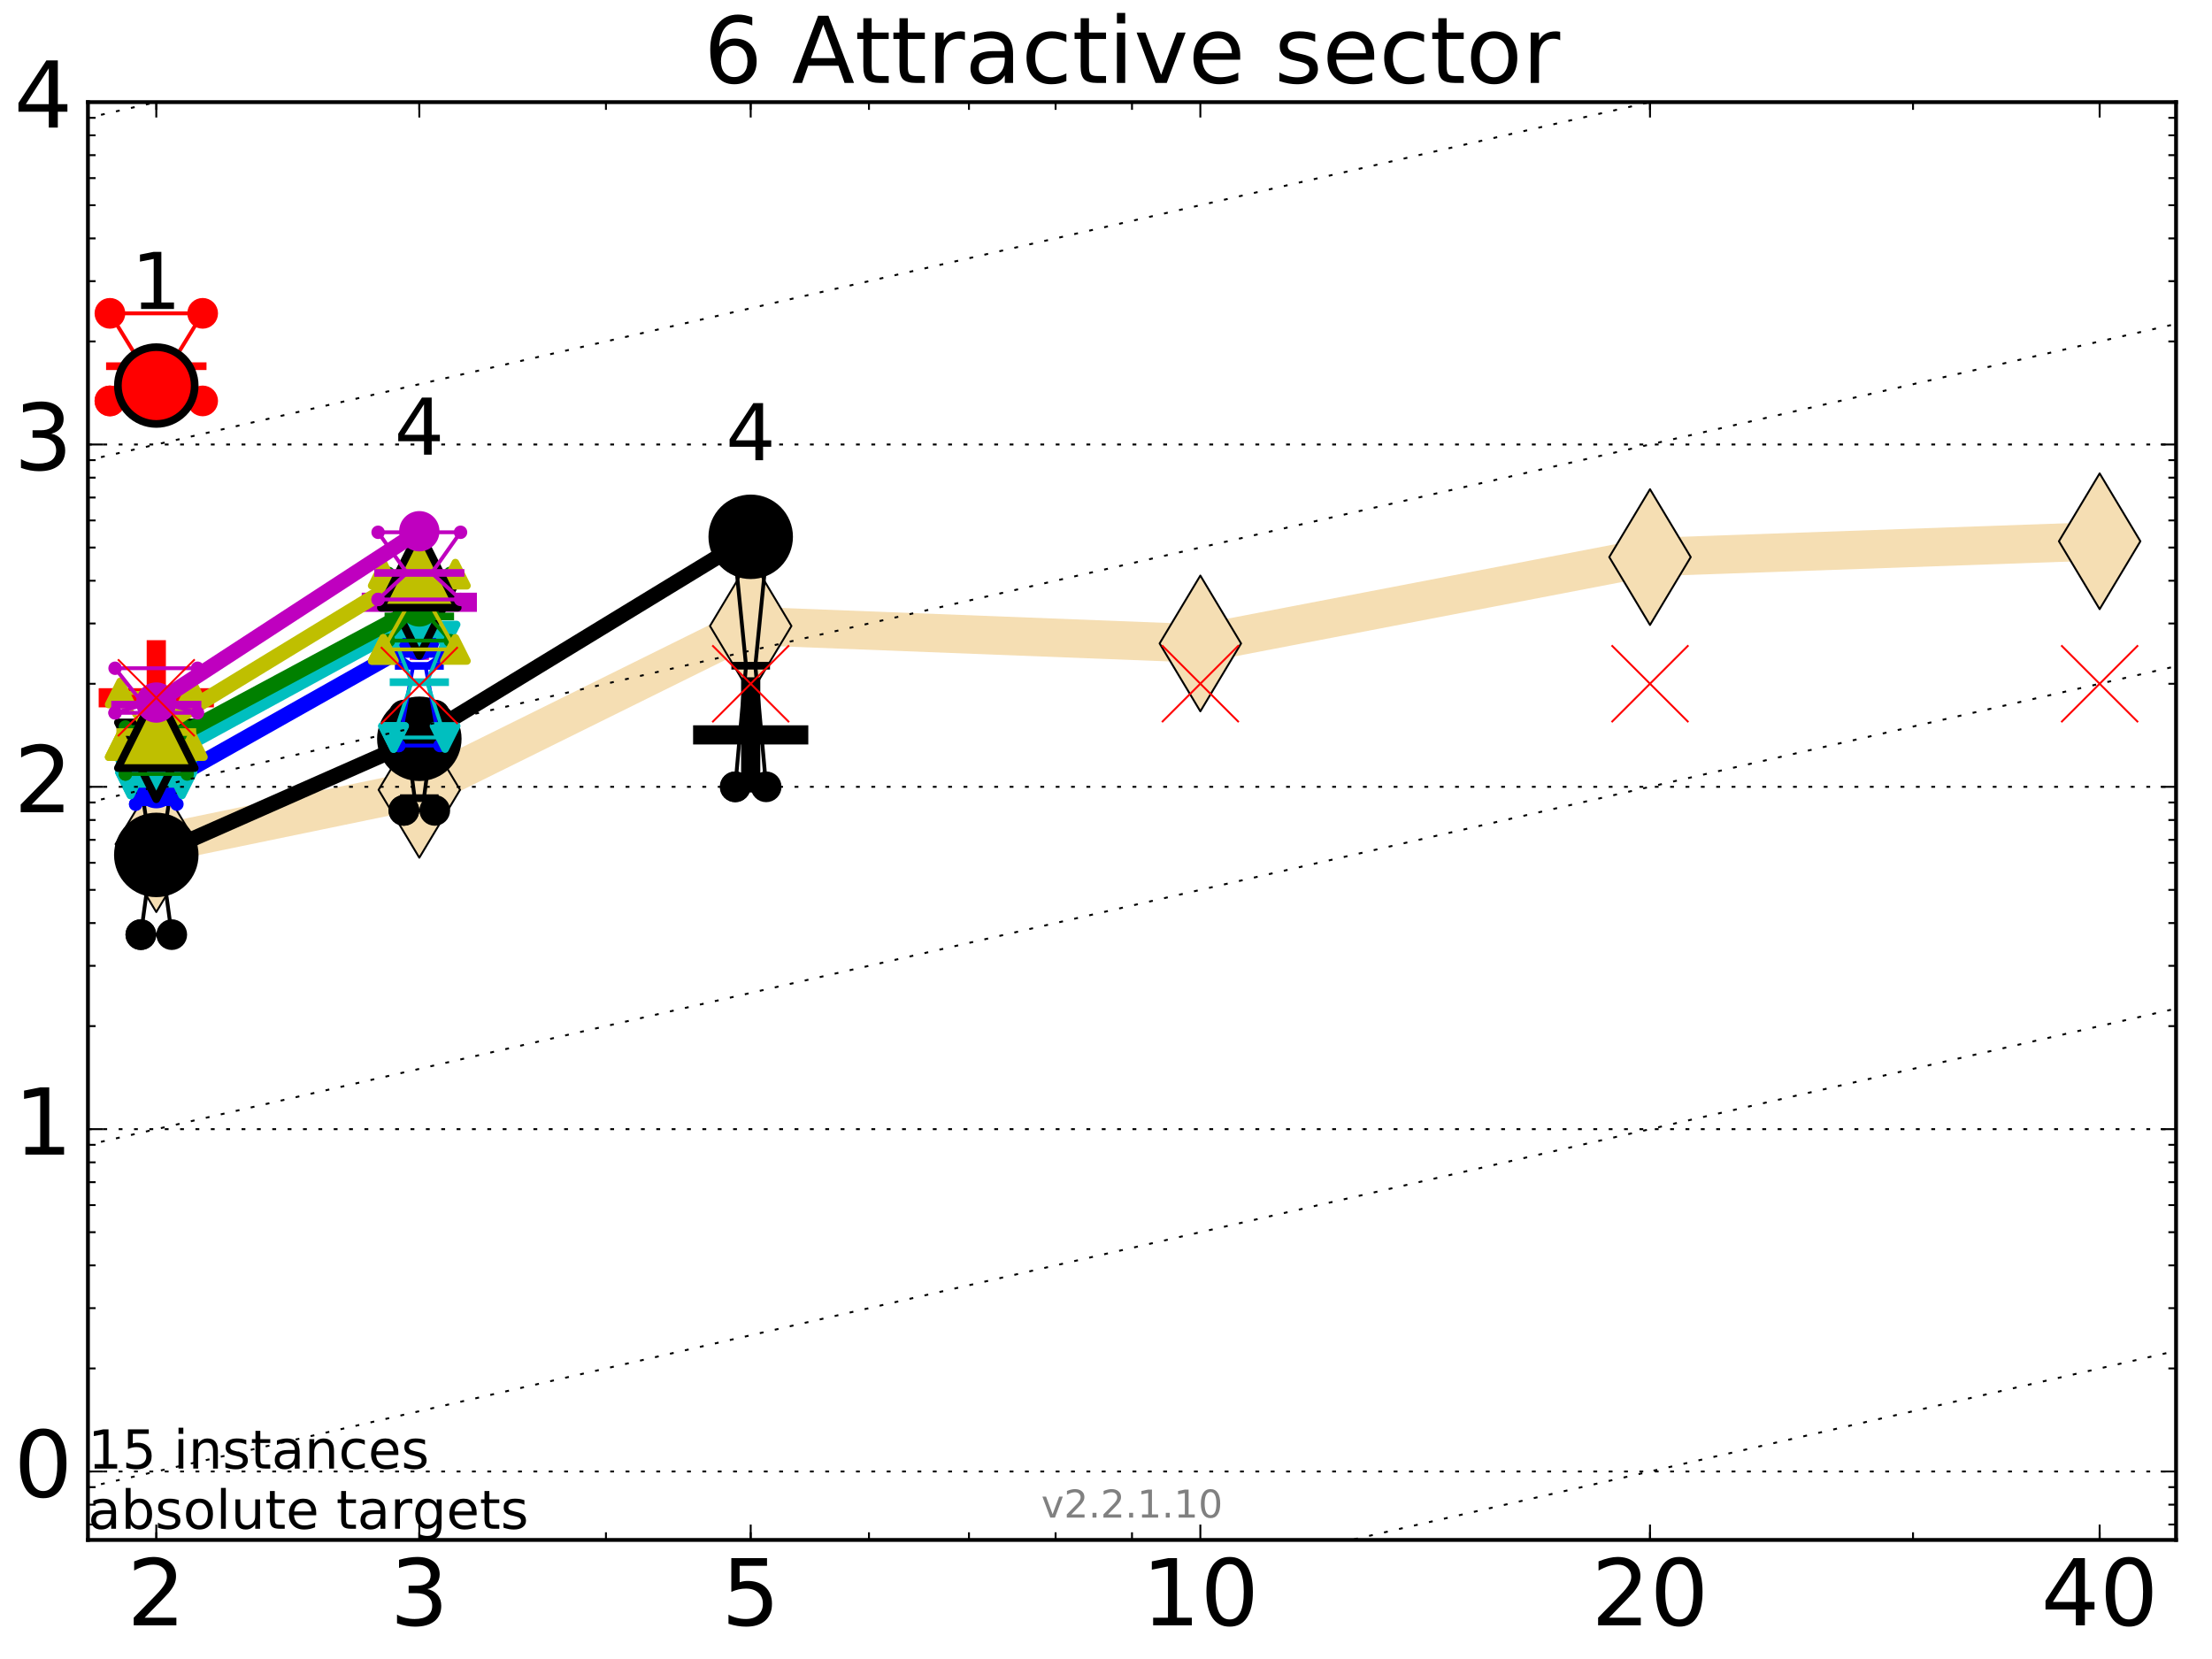 <?xml version="1.0" encoding="utf-8" standalone="no"?>
<!DOCTYPE svg PUBLIC "-//W3C//DTD SVG 1.1//EN"
  "http://www.w3.org/Graphics/SVG/1.1/DTD/svg11.dtd">
<!-- Created with matplotlib (http://matplotlib.org/) -->
<svg height="432pt" version="1.1" viewBox="0 0 576 432" width="576pt" xmlns="http://www.w3.org/2000/svg" xmlns:xlink="http://www.w3.org/1999/xlink">
 <defs>
  <style type="text/css">
*{stroke-linecap:butt;stroke-linejoin:round;stroke-miterlimit:100000;}
  </style>
 </defs>
 <g id="figure_1">
  <g id="patch_1">
   <path d="M 0 432 
L 576 432 
L 576 0 
L 0 0 
z
" style="fill:#ffffff;"/>
  </g>
  <g id="axes_1">
   <g id="patch_2">
    <path d="M 22.9 401 
L 566.64 401 
L 566.64 26.6 
L 22.9 26.6 
z
" style="fill:#ffffff;"/>
   </g>
   <g id="line2d_1">
    <path clip-path="url(#peebc4c9e03)" d="M 40.698 219.816 
L 109.19 205.668 
L 195.48 163.004 
L 312.568 167.553 
L 429.656 145.064 
L 546.744 140.949 
" style="fill:none;stroke:#f5deb3;stroke-linecap:square;stroke-width:10.0;"/>
    <defs>
     <path d="M -0 17.678 
L 10.607 0 
L 0 -17.678 
L -10.607 -0 
z
" id="mca93aa1db1" style="stroke:#000000;stroke-linejoin:miter;stroke-width:0.5;"/>
    </defs>
    <g clip-path="url(#peebc4c9e03)">
     <use style="fill:#f5deb3;stroke:#000000;stroke-linejoin:miter;stroke-width:0.5;" x="40.698" xlink:href="#mca93aa1db1" y="219.816"/>
     <use style="fill:#f5deb3;stroke:#000000;stroke-linejoin:miter;stroke-width:0.5;" x="109.19" xlink:href="#mca93aa1db1" y="205.668"/>
     <use style="fill:#f5deb3;stroke:#000000;stroke-linejoin:miter;stroke-width:0.5;" x="195.48" xlink:href="#mca93aa1db1" y="163.004"/>
     <use style="fill:#f5deb3;stroke:#000000;stroke-linejoin:miter;stroke-width:0.5;" x="312.568" xlink:href="#mca93aa1db1" y="167.553"/>
     <use style="fill:#f5deb3;stroke:#000000;stroke-linejoin:miter;stroke-width:0.5;" x="429.656" xlink:href="#mca93aa1db1" y="145.064"/>
     <use style="fill:#f5deb3;stroke:#000000;stroke-linejoin:miter;stroke-width:0.5;" x="546.744" xlink:href="#mca93aa1db1" y="140.949"/>
    </g>
   </g>
   <g id="line2d_2">
    <defs>
     <path d="M -15 0 
L 15 0 
M 0 15 
L 0 -15 
" id="m0a3d10105b" style="stroke:#ff0000;stroke-width:5.0;"/>
    </defs>
    <g clip-path="url(#peebc4c9e03)">
     <use style="fill:#ff0000;stroke:#ff0000;stroke-width:5.0;" x="40.698" xlink:href="#m0a3d10105b" y="181.702"/>
    </g>
   </g>
   <g id="line2d_3">
    <defs>
     <path d="M -15 0 
L 15 0 
M 0 15 
L 0 -15 
" id="m29145d4690" style="stroke:#bf00bf;stroke-width:5.0;"/>
    </defs>
    <g clip-path="url(#peebc4c9e03)">
     <use style="fill:#bf00bf;stroke:#bf00bf;stroke-width:5.0;" x="109.19" xlink:href="#m29145d4690" y="156.831"/>
    </g>
   </g>
   <g id="line2d_4">
    <defs>
     <path d="M -15 0 
L 15 0 
M 0 15 
L 0 -15 
" id="m74976df233" style="stroke:#000000;stroke-width:5.0;"/>
    </defs>
    <g clip-path="url(#peebc4c9e03)">
     <use style="stroke:#000000;stroke-width:5.0;" x="195.48" xlink:href="#m74976df233" y="191.365"/>
    </g>
   </g>
   <g id="line2d_5">
    <path clip-path="url(#peebc4c9e03)" d="M 36.673 243.377 
L 39.49 222.773 
L 36.673 204.119 
L 44.723 204.119 
L 41.905 222.773 
L 44.723 243.377 
L 36.673 243.377 
" style="fill:none;stroke:#000000;stroke-linecap:square;"/>
    <defs>
     <path d="M 0 0 
C 0 0 0 0 0 0 
C 0 0 0 0 0 0 
C 0 0 0 0 0 0 
C 0 0 0 0 0 0 
C 0 0 0 0 0 0 
C 0 0 0 0 0 0 
C 0 0 0 0 0 0 
C 0 0 0 0 0 0 
z
" id="m2c19a2e7d3" style="stroke:#000000;stroke-width:2.0;"/>
    </defs>
    <g clip-path="url(#peebc4c9e03)">
     <use style="stroke:#000000;stroke-width:2.0;" x="36.673" xlink:href="#m2c19a2e7d3" y="243.377"/>
     <use style="stroke:#000000;stroke-width:2.0;" x="39.49" xlink:href="#m2c19a2e7d3" y="222.773"/>
     <use style="stroke:#000000;stroke-width:2.0;" x="36.673" xlink:href="#m2c19a2e7d3" y="204.119"/>
     <use style="stroke:#000000;stroke-width:2.0;" x="44.723" xlink:href="#m2c19a2e7d3" y="204.119"/>
     <use style="stroke:#000000;stroke-width:2.0;" x="41.905" xlink:href="#m2c19a2e7d3" y="222.773"/>
     <use style="stroke:#000000;stroke-width:2.0;" x="44.723" xlink:href="#m2c19a2e7d3" y="243.377"/>
     <use style="stroke:#000000;stroke-width:2.0;" x="36.673" xlink:href="#m2c19a2e7d3" y="243.377"/>
    </g>
   </g>
   <g id="line2d_6">
    <path clip-path="url(#peebc4c9e03)" d="M 36.673 243.377 
L 44.723 243.377 
L 44.723 204.119 
L 36.673 204.119 
L 36.673 243.377 
" style="fill:none;"/>
    <defs>
     <path d="M 0 3 
C 0.796 3 1.559 2.684 2.121 2.121 
C 2.684 1.559 3 0.796 3 0 
C 3 -0.796 2.684 -1.559 2.121 -2.121 
C 1.559 -2.684 0.796 -3 0 -3 
C -0.796 -3 -1.559 -2.684 -2.121 -2.121 
C -2.684 -1.559 -3 -0.796 -3 0 
C -3 0.796 -2.684 1.559 -2.121 2.121 
C -1.559 2.684 -0.796 3 0 3 
z
" id="mf9be7d6eae" style="stroke:#000000;stroke-width:2.0;"/>
    </defs>
    <g clip-path="url(#peebc4c9e03)">
     <use style="stroke:#000000;stroke-width:2.0;" x="36.673" xlink:href="#mf9be7d6eae" y="243.377"/>
     <use style="stroke:#000000;stroke-width:2.0;" x="44.723" xlink:href="#mf9be7d6eae" y="243.377"/>
     <use style="stroke:#000000;stroke-width:2.0;" x="44.723" xlink:href="#mf9be7d6eae" y="204.119"/>
     <use style="stroke:#000000;stroke-width:2.0;" x="36.673" xlink:href="#mf9be7d6eae" y="204.119"/>
     <use style="stroke:#000000;stroke-width:2.0;" x="36.673" xlink:href="#mf9be7d6eae" y="243.377"/>
    </g>
   </g>
   <g id="line2d_7">
    <path clip-path="url(#peebc4c9e03)" d="M 36.673 222.773 
L 44.723 222.773 
" style="fill:none;stroke:#000000;stroke-linecap:square;stroke-width:2.0;"/>
    <g clip-path="url(#peebc4c9e03)">
     <use style="stroke:#000000;stroke-width:2.0;" x="36.673" xlink:href="#m2c19a2e7d3" y="222.773"/>
     <use style="stroke:#000000;stroke-width:2.0;" x="44.723" xlink:href="#m2c19a2e7d3" y="222.773"/>
    </g>
   </g>
   <g id="line2d_8">
    <path clip-path="url(#peebc4c9e03)" d="M 105.165 211.026 
L 107.982 207.834 
L 105.165 186.209 
L 113.215 186.209 
L 110.397 207.834 
L 113.215 211.026 
L 105.165 211.026 
" style="fill:none;stroke:#000000;stroke-linecap:square;"/>
    <g clip-path="url(#peebc4c9e03)">
     <use style="stroke:#000000;stroke-width:2.0;" x="105.165" xlink:href="#m2c19a2e7d3" y="211.026"/>
     <use style="stroke:#000000;stroke-width:2.0;" x="107.982" xlink:href="#m2c19a2e7d3" y="207.834"/>
     <use style="stroke:#000000;stroke-width:2.0;" x="105.165" xlink:href="#m2c19a2e7d3" y="186.209"/>
     <use style="stroke:#000000;stroke-width:2.0;" x="113.215" xlink:href="#m2c19a2e7d3" y="186.209"/>
     <use style="stroke:#000000;stroke-width:2.0;" x="110.397" xlink:href="#m2c19a2e7d3" y="207.834"/>
     <use style="stroke:#000000;stroke-width:2.0;" x="113.215" xlink:href="#m2c19a2e7d3" y="211.026"/>
     <use style="stroke:#000000;stroke-width:2.0;" x="105.165" xlink:href="#m2c19a2e7d3" y="211.026"/>
    </g>
   </g>
   <g id="line2d_9">
    <path clip-path="url(#peebc4c9e03)" d="M 105.165 211.026 
L 113.215 211.026 
L 113.215 186.209 
L 105.165 186.209 
L 105.165 211.026 
" style="fill:none;"/>
    <g clip-path="url(#peebc4c9e03)">
     <use style="stroke:#000000;stroke-width:2.0;" x="105.165" xlink:href="#mf9be7d6eae" y="211.026"/>
     <use style="stroke:#000000;stroke-width:2.0;" x="113.215" xlink:href="#mf9be7d6eae" y="211.026"/>
     <use style="stroke:#000000;stroke-width:2.0;" x="113.215" xlink:href="#mf9be7d6eae" y="186.209"/>
     <use style="stroke:#000000;stroke-width:2.0;" x="105.165" xlink:href="#mf9be7d6eae" y="186.209"/>
     <use style="stroke:#000000;stroke-width:2.0;" x="105.165" xlink:href="#mf9be7d6eae" y="211.026"/>
    </g>
   </g>
   <g id="line2d_10">
    <path clip-path="url(#peebc4c9e03)" d="M 105.165 207.834 
L 113.215 207.834 
" style="fill:none;stroke:#000000;stroke-linecap:square;stroke-width:2.0;"/>
    <g clip-path="url(#peebc4c9e03)">
     <use style="stroke:#000000;stroke-width:2.0;" x="105.165" xlink:href="#m2c19a2e7d3" y="207.834"/>
     <use style="stroke:#000000;stroke-width:2.0;" x="113.215" xlink:href="#m2c19a2e7d3" y="207.834"/>
    </g>
   </g>
   <g id="line2d_11">
    <path clip-path="url(#peebc4c9e03)" d="M 191.455 204.886 
L 194.272 173.354 
L 191.455 145.022 
L 199.505 145.022 
L 196.687 173.354 
L 199.505 204.886 
L 191.455 204.886 
" style="fill:none;stroke:#000000;stroke-linecap:square;"/>
    <g clip-path="url(#peebc4c9e03)">
     <use style="stroke:#000000;stroke-width:2.0;" x="191.455" xlink:href="#m2c19a2e7d3" y="204.886"/>
     <use style="stroke:#000000;stroke-width:2.0;" x="194.272" xlink:href="#m2c19a2e7d3" y="173.354"/>
     <use style="stroke:#000000;stroke-width:2.0;" x="191.455" xlink:href="#m2c19a2e7d3" y="145.022"/>
     <use style="stroke:#000000;stroke-width:2.0;" x="199.505" xlink:href="#m2c19a2e7d3" y="145.022"/>
     <use style="stroke:#000000;stroke-width:2.0;" x="196.687" xlink:href="#m2c19a2e7d3" y="173.354"/>
     <use style="stroke:#000000;stroke-width:2.0;" x="199.505" xlink:href="#m2c19a2e7d3" y="204.886"/>
     <use style="stroke:#000000;stroke-width:2.0;" x="191.455" xlink:href="#m2c19a2e7d3" y="204.886"/>
    </g>
   </g>
   <g id="line2d_12">
    <path clip-path="url(#peebc4c9e03)" d="M 191.455 204.886 
L 199.505 204.886 
L 199.505 145.022 
L 191.455 145.022 
L 191.455 204.886 
" style="fill:none;"/>
    <g clip-path="url(#peebc4c9e03)">
     <use style="stroke:#000000;stroke-width:2.0;" x="191.455" xlink:href="#mf9be7d6eae" y="204.886"/>
     <use style="stroke:#000000;stroke-width:2.0;" x="199.505" xlink:href="#mf9be7d6eae" y="204.886"/>
     <use style="stroke:#000000;stroke-width:2.0;" x="199.505" xlink:href="#mf9be7d6eae" y="145.022"/>
     <use style="stroke:#000000;stroke-width:2.0;" x="191.455" xlink:href="#mf9be7d6eae" y="145.022"/>
     <use style="stroke:#000000;stroke-width:2.0;" x="191.455" xlink:href="#mf9be7d6eae" y="204.886"/>
    </g>
   </g>
   <g id="line2d_13">
    <path clip-path="url(#peebc4c9e03)" d="M 191.455 173.354 
L 199.505 173.354 
" style="fill:none;stroke:#000000;stroke-linecap:square;stroke-width:2.0;"/>
    <g clip-path="url(#peebc4c9e03)">
     <use style="stroke:#000000;stroke-width:2.0;" x="191.455" xlink:href="#m2c19a2e7d3" y="173.354"/>
     <use style="stroke:#000000;stroke-width:2.0;" x="199.505" xlink:href="#m2c19a2e7d3" y="173.354"/>
    </g>
   </g>
   <g id="line2d_14">
    <path clip-path="url(#peebc4c9e03)" d="M 40.698 222.62 
L 109.19 192.383 
" style="fill:none;stroke:#000000;stroke-linecap:square;stroke-width:4.0;"/>
    <g clip-path="url(#peebc4c9e03)">
     <use style="stroke:#000000;stroke-width:2.0;" x="40.698" xlink:href="#m2c19a2e7d3" y="222.62"/>
     <use style="stroke:#000000;stroke-width:2.0;" x="109.19" xlink:href="#m2c19a2e7d3" y="192.383"/>
    </g>
   </g>
   <g id="line2d_15">
    <path clip-path="url(#peebc4c9e03)" d="M 109.19 192.383 
L 195.48 139.785 
" style="fill:none;stroke:#000000;stroke-linecap:square;stroke-width:4.0;"/>
    <g clip-path="url(#peebc4c9e03)">
     <use style="stroke:#000000;stroke-width:2.0;" x="109.19" xlink:href="#m2c19a2e7d3" y="192.383"/>
     <use style="stroke:#000000;stroke-width:2.0;" x="195.48" xlink:href="#m2c19a2e7d3" y="139.785"/>
    </g>
   </g>
   <g id="line2d_16">
    <path clip-path="url(#peebc4c9e03)" d="M 40.698 222.62 
L 109.19 192.383 
L 195.48 139.785 
" style="fill:none;"/>
    <defs>
     <path d="M 0 10 
C 2.652 10 5.196 8.946 7.071 7.071 
C 8.946 5.196 10 2.652 10 0 
C 10 -2.652 8.946 -5.196 7.071 -7.071 
C 5.196 -8.946 2.652 -10 0 -10 
C -2.652 -10 -5.196 -8.946 -7.071 -7.071 
C -8.946 -5.196 -10 -2.652 -10 0 
C -10 2.652 -8.946 5.196 -7.071 7.071 
C -5.196 8.946 -2.652 10 0 10 
z
" id="m148d01e558" style="stroke:#000000;stroke-width:2.0;"/>
    </defs>
    <g clip-path="url(#peebc4c9e03)">
     <use style="stroke:#000000;stroke-width:2.0;" x="40.698" xlink:href="#m148d01e558" y="222.62"/>
     <use style="stroke:#000000;stroke-width:2.0;" x="109.19" xlink:href="#m148d01e558" y="192.383"/>
     <use style="stroke:#000000;stroke-width:2.0;" x="195.48" xlink:href="#m148d01e558" y="139.785"/>
    </g>
   </g>
   <g id="line2d_17">
    <path clip-path="url(#peebc4c9e03)" d="M 35.331 209.397 
L 39.088 207.695 
L 35.331 202.997 
L 46.064 202.997 
L 42.308 207.695 
L 46.064 209.397 
L 35.331 209.397 
" style="fill:none;stroke:#0000ff;stroke-linecap:square;"/>
    <defs>
     <path d="M 0 0 
C 0 0 0 0 0 0 
C 0 0 0 0 0 0 
C 0 0 0 0 0 0 
C 0 0 0 0 0 0 
C 0 0 0 0 0 0 
C 0 0 0 0 0 0 
C 0 0 0 0 0 0 
C 0 0 0 0 0 0 
z
" id="m047d19fe2b" style="stroke:#0000ff;stroke-width:0.5;"/>
    </defs>
    <g clip-path="url(#peebc4c9e03)">
     <use style="fill:#0000ff;stroke:#0000ff;stroke-width:0.5;" x="35.331" xlink:href="#m047d19fe2b" y="209.397"/>
     <use style="fill:#0000ff;stroke:#0000ff;stroke-width:0.5;" x="39.088" xlink:href="#m047d19fe2b" y="207.695"/>
     <use style="fill:#0000ff;stroke:#0000ff;stroke-width:0.5;" x="35.331" xlink:href="#m047d19fe2b" y="202.997"/>
     <use style="fill:#0000ff;stroke:#0000ff;stroke-width:0.5;" x="46.064" xlink:href="#m047d19fe2b" y="202.997"/>
     <use style="fill:#0000ff;stroke:#0000ff;stroke-width:0.5;" x="42.308" xlink:href="#m047d19fe2b" y="207.695"/>
     <use style="fill:#0000ff;stroke:#0000ff;stroke-width:0.5;" x="46.064" xlink:href="#m047d19fe2b" y="209.397"/>
     <use style="fill:#0000ff;stroke:#0000ff;stroke-width:0.5;" x="35.331" xlink:href="#m047d19fe2b" y="209.397"/>
    </g>
   </g>
   <g id="line2d_18">
    <path clip-path="url(#peebc4c9e03)" d="M 35.331 209.397 
L 46.064 209.397 
L 46.064 202.997 
L 35.331 202.997 
L 35.331 209.397 
" style="fill:none;"/>
    <defs>
     <path d="M 0 1.5 
C 0.398 1.5 0.779 1.342 1.061 1.061 
C 1.342 0.779 1.5 0.398 1.5 0 
C 1.5 -0.398 1.342 -0.779 1.061 -1.061 
C 0.779 -1.342 0.398 -1.5 0 -1.5 
C -0.398 -1.5 -0.779 -1.342 -1.061 -1.061 
C -1.342 -0.779 -1.5 -0.398 -1.5 0 
C -1.5 0.398 -1.342 0.779 -1.061 1.061 
C -0.779 1.342 -0.398 1.5 0 1.5 
z
" id="m3a9600d936" style="stroke:#0000ff;stroke-width:0.5;"/>
    </defs>
    <g clip-path="url(#peebc4c9e03)">
     <use style="fill:#0000ff;stroke:#0000ff;stroke-width:0.5;" x="35.331" xlink:href="#m3a9600d936" y="209.397"/>
     <use style="fill:#0000ff;stroke:#0000ff;stroke-width:0.5;" x="46.064" xlink:href="#m3a9600d936" y="209.397"/>
     <use style="fill:#0000ff;stroke:#0000ff;stroke-width:0.5;" x="46.064" xlink:href="#m3a9600d936" y="202.997"/>
     <use style="fill:#0000ff;stroke:#0000ff;stroke-width:0.5;" x="35.331" xlink:href="#m3a9600d936" y="202.997"/>
     <use style="fill:#0000ff;stroke:#0000ff;stroke-width:0.5;" x="35.331" xlink:href="#m3a9600d936" y="209.397"/>
    </g>
   </g>
   <g id="line2d_19">
    <path clip-path="url(#peebc4c9e03)" d="M 35.331 207.695 
L 46.064 207.695 
" style="fill:none;stroke:#0000ff;stroke-linecap:square;stroke-width:2.0;"/>
    <g clip-path="url(#peebc4c9e03)">
     <use style="fill:#0000ff;stroke:#0000ff;stroke-width:0.5;" x="35.331" xlink:href="#m047d19fe2b" y="207.695"/>
     <use style="fill:#0000ff;stroke:#0000ff;stroke-width:0.5;" x="46.064" xlink:href="#m047d19fe2b" y="207.695"/>
    </g>
   </g>
   <g id="line2d_20">
    <path clip-path="url(#peebc4c9e03)" d="M 103.823 194.137 
L 107.58 173.405 
L 103.823 170.778 
L 114.557 170.778 
L 110.8 173.405 
L 114.557 194.137 
L 103.823 194.137 
" style="fill:none;stroke:#0000ff;stroke-linecap:square;"/>
    <g clip-path="url(#peebc4c9e03)">
     <use style="fill:#0000ff;stroke:#0000ff;stroke-width:0.5;" x="103.823" xlink:href="#m047d19fe2b" y="194.137"/>
     <use style="fill:#0000ff;stroke:#0000ff;stroke-width:0.5;" x="107.58" xlink:href="#m047d19fe2b" y="173.405"/>
     <use style="fill:#0000ff;stroke:#0000ff;stroke-width:0.5;" x="103.823" xlink:href="#m047d19fe2b" y="170.778"/>
     <use style="fill:#0000ff;stroke:#0000ff;stroke-width:0.5;" x="114.557" xlink:href="#m047d19fe2b" y="170.778"/>
     <use style="fill:#0000ff;stroke:#0000ff;stroke-width:0.5;" x="110.8" xlink:href="#m047d19fe2b" y="173.405"/>
     <use style="fill:#0000ff;stroke:#0000ff;stroke-width:0.5;" x="114.557" xlink:href="#m047d19fe2b" y="194.137"/>
     <use style="fill:#0000ff;stroke:#0000ff;stroke-width:0.5;" x="103.823" xlink:href="#m047d19fe2b" y="194.137"/>
    </g>
   </g>
   <g id="line2d_21">
    <path clip-path="url(#peebc4c9e03)" d="M 103.823 194.137 
L 114.557 194.137 
L 114.557 170.778 
L 103.823 170.778 
L 103.823 194.137 
" style="fill:none;"/>
    <g clip-path="url(#peebc4c9e03)">
     <use style="fill:#0000ff;stroke:#0000ff;stroke-width:0.5;" x="103.823" xlink:href="#m3a9600d936" y="194.137"/>
     <use style="fill:#0000ff;stroke:#0000ff;stroke-width:0.5;" x="114.557" xlink:href="#m3a9600d936" y="194.137"/>
     <use style="fill:#0000ff;stroke:#0000ff;stroke-width:0.5;" x="114.557" xlink:href="#m3a9600d936" y="170.778"/>
     <use style="fill:#0000ff;stroke:#0000ff;stroke-width:0.5;" x="103.823" xlink:href="#m3a9600d936" y="170.778"/>
     <use style="fill:#0000ff;stroke:#0000ff;stroke-width:0.5;" x="103.823" xlink:href="#m3a9600d936" y="194.137"/>
    </g>
   </g>
   <g id="line2d_22">
    <path clip-path="url(#peebc4c9e03)" d="M 103.823 173.405 
L 114.557 173.405 
" style="fill:none;stroke:#0000ff;stroke-linecap:square;stroke-width:2.0;"/>
    <g clip-path="url(#peebc4c9e03)">
     <use style="fill:#0000ff;stroke:#0000ff;stroke-width:0.5;" x="103.823" xlink:href="#m047d19fe2b" y="173.405"/>
     <use style="fill:#0000ff;stroke:#0000ff;stroke-width:0.5;" x="114.557" xlink:href="#m047d19fe2b" y="173.405"/>
    </g>
   </g>
   <g id="line2d_23">
    <path clip-path="url(#peebc4c9e03)" d="M 40.698 205.233 
L 109.19 166.618 
" style="fill:none;stroke:#0000ff;stroke-linecap:square;stroke-width:4.0;"/>
    <g clip-path="url(#peebc4c9e03)">
     <use style="fill:#0000ff;stroke:#0000ff;stroke-width:0.5;" x="40.698" xlink:href="#m047d19fe2b" y="205.233"/>
     <use style="fill:#0000ff;stroke:#0000ff;stroke-width:0.5;" x="109.19" xlink:href="#m047d19fe2b" y="166.618"/>
    </g>
   </g>
   <g id="line2d_24">
    <path clip-path="url(#peebc4c9e03)" d="M 40.698 205.233 
L 109.19 166.618 
" style="fill:none;"/>
    <defs>
     <path d="M 0 5 
C 1.326 5 2.598 4.473 3.536 3.536 
C 4.473 2.598 5 1.326 5 0 
C 5 -1.326 4.473 -2.598 3.536 -3.536 
C 2.598 -4.473 1.326 -5 0 -5 
C -1.326 -5 -2.598 -4.473 -3.536 -3.536 
C -4.473 -2.598 -5 -1.326 -5 0 
C -5 1.326 -4.473 2.598 -3.536 3.536 
C -2.598 4.473 -1.326 5 0 5 
z
" id="m565858d4a7" style="stroke:#0000ff;stroke-width:0.5;"/>
    </defs>
    <g clip-path="url(#peebc4c9e03)">
     <use style="fill:#0000ff;stroke:#0000ff;stroke-width:0.5;" x="40.698" xlink:href="#m565858d4a7" y="205.233"/>
     <use style="fill:#0000ff;stroke:#0000ff;stroke-width:0.5;" x="109.19" xlink:href="#m565858d4a7" y="166.618"/>
    </g>
   </g>
   <g id="line2d_25">
    <path clip-path="url(#peebc4c9e03)" d="M 33.989 204.119 
L 38.685 204.119 
L 33.989 200.846 
L 47.406 200.846 
L 42.71 204.119 
L 47.406 204.119 
L 33.989 204.119 
" style="fill:none;stroke:#00bfbf;stroke-linecap:square;"/>
    <defs>
     <path d="M 0 0 
L 0 0 
L 0 0 
z
" id="m3b040545ba" style="stroke:#00bfbf;stroke-linejoin:miter;stroke-width:2.0;"/>
    </defs>
    <g clip-path="url(#peebc4c9e03)">
     <use style="fill:#00bfbf;stroke:#00bfbf;stroke-linejoin:miter;stroke-width:2.0;" x="33.989" xlink:href="#m3b040545ba" y="204.119"/>
     <use style="fill:#00bfbf;stroke:#00bfbf;stroke-linejoin:miter;stroke-width:2.0;" x="38.685" xlink:href="#m3b040545ba" y="204.119"/>
     <use style="fill:#00bfbf;stroke:#00bfbf;stroke-linejoin:miter;stroke-width:2.0;" x="33.989" xlink:href="#m3b040545ba" y="200.846"/>
     <use style="fill:#00bfbf;stroke:#00bfbf;stroke-linejoin:miter;stroke-width:2.0;" x="47.406" xlink:href="#m3b040545ba" y="200.846"/>
     <use style="fill:#00bfbf;stroke:#00bfbf;stroke-linejoin:miter;stroke-width:2.0;" x="42.71" xlink:href="#m3b040545ba" y="204.119"/>
     <use style="fill:#00bfbf;stroke:#00bfbf;stroke-linejoin:miter;stroke-width:2.0;" x="47.406" xlink:href="#m3b040545ba" y="204.119"/>
     <use style="fill:#00bfbf;stroke:#00bfbf;stroke-linejoin:miter;stroke-width:2.0;" x="33.989" xlink:href="#m3b040545ba" y="204.119"/>
    </g>
   </g>
   <g id="line2d_26">
    <path clip-path="url(#peebc4c9e03)" d="M 33.989 204.119 
L 47.406 204.119 
L 47.406 200.846 
L 33.989 200.846 
L 33.989 204.119 
" style="fill:none;"/>
    <defs>
     <path d="M -0 3 
L 3 -3 
L -3 -3 
z
" id="md5a7b011af" style="stroke:#00bfbf;stroke-linejoin:miter;stroke-width:2.0;"/>
    </defs>
    <g clip-path="url(#peebc4c9e03)">
     <use style="fill:#00bfbf;stroke:#00bfbf;stroke-linejoin:miter;stroke-width:2.0;" x="33.989" xlink:href="#md5a7b011af" y="204.119"/>
     <use style="fill:#00bfbf;stroke:#00bfbf;stroke-linejoin:miter;stroke-width:2.0;" x="47.406" xlink:href="#md5a7b011af" y="204.119"/>
     <use style="fill:#00bfbf;stroke:#00bfbf;stroke-linejoin:miter;stroke-width:2.0;" x="47.406" xlink:href="#md5a7b011af" y="200.846"/>
     <use style="fill:#00bfbf;stroke:#00bfbf;stroke-linejoin:miter;stroke-width:2.0;" x="33.989" xlink:href="#md5a7b011af" y="200.846"/>
     <use style="fill:#00bfbf;stroke:#00bfbf;stroke-linejoin:miter;stroke-width:2.0;" x="33.989" xlink:href="#md5a7b011af" y="204.119"/>
    </g>
   </g>
   <g id="line2d_27">
    <path clip-path="url(#peebc4c9e03)" d="M 33.989 204.119 
L 47.406 204.119 
" style="fill:none;stroke:#00bfbf;stroke-linecap:square;stroke-width:2.0;"/>
    <g clip-path="url(#peebc4c9e03)">
     <use style="fill:#00bfbf;stroke:#00bfbf;stroke-linejoin:miter;stroke-width:2.0;" x="33.989" xlink:href="#m3b040545ba" y="204.119"/>
     <use style="fill:#00bfbf;stroke:#00bfbf;stroke-linejoin:miter;stroke-width:2.0;" x="47.406" xlink:href="#m3b040545ba" y="204.119"/>
    </g>
   </g>
   <g id="line2d_28">
    <path clip-path="url(#peebc4c9e03)" d="M 102.482 192.044 
L 107.177 177.634 
L 102.482 165.629 
L 115.898 165.629 
L 111.202 177.634 
L 115.898 192.044 
L 102.482 192.044 
" style="fill:none;stroke:#00bfbf;stroke-linecap:square;"/>
    <g clip-path="url(#peebc4c9e03)">
     <use style="fill:#00bfbf;stroke:#00bfbf;stroke-linejoin:miter;stroke-width:2.0;" x="102.482" xlink:href="#m3b040545ba" y="192.044"/>
     <use style="fill:#00bfbf;stroke:#00bfbf;stroke-linejoin:miter;stroke-width:2.0;" x="107.177" xlink:href="#m3b040545ba" y="177.634"/>
     <use style="fill:#00bfbf;stroke:#00bfbf;stroke-linejoin:miter;stroke-width:2.0;" x="102.482" xlink:href="#m3b040545ba" y="165.629"/>
     <use style="fill:#00bfbf;stroke:#00bfbf;stroke-linejoin:miter;stroke-width:2.0;" x="115.898" xlink:href="#m3b040545ba" y="165.629"/>
     <use style="fill:#00bfbf;stroke:#00bfbf;stroke-linejoin:miter;stroke-width:2.0;" x="111.202" xlink:href="#m3b040545ba" y="177.634"/>
     <use style="fill:#00bfbf;stroke:#00bfbf;stroke-linejoin:miter;stroke-width:2.0;" x="115.898" xlink:href="#m3b040545ba" y="192.044"/>
     <use style="fill:#00bfbf;stroke:#00bfbf;stroke-linejoin:miter;stroke-width:2.0;" x="102.482" xlink:href="#m3b040545ba" y="192.044"/>
    </g>
   </g>
   <g id="line2d_29">
    <path clip-path="url(#peebc4c9e03)" d="M 102.482 192.044 
L 115.898 192.044 
L 115.898 165.629 
L 102.482 165.629 
L 102.482 192.044 
" style="fill:none;"/>
    <g clip-path="url(#peebc4c9e03)">
     <use style="fill:#00bfbf;stroke:#00bfbf;stroke-linejoin:miter;stroke-width:2.0;" x="102.482" xlink:href="#md5a7b011af" y="192.044"/>
     <use style="fill:#00bfbf;stroke:#00bfbf;stroke-linejoin:miter;stroke-width:2.0;" x="115.898" xlink:href="#md5a7b011af" y="192.044"/>
     <use style="fill:#00bfbf;stroke:#00bfbf;stroke-linejoin:miter;stroke-width:2.0;" x="115.898" xlink:href="#md5a7b011af" y="165.629"/>
     <use style="fill:#00bfbf;stroke:#00bfbf;stroke-linejoin:miter;stroke-width:2.0;" x="102.482" xlink:href="#md5a7b011af" y="165.629"/>
     <use style="fill:#00bfbf;stroke:#00bfbf;stroke-linejoin:miter;stroke-width:2.0;" x="102.482" xlink:href="#md5a7b011af" y="192.044"/>
    </g>
   </g>
   <g id="line2d_30">
    <path clip-path="url(#peebc4c9e03)" d="M 102.482 177.634 
L 115.898 177.634 
" style="fill:none;stroke:#00bfbf;stroke-linecap:square;stroke-width:2.0;"/>
    <g clip-path="url(#peebc4c9e03)">
     <use style="fill:#00bfbf;stroke:#00bfbf;stroke-linejoin:miter;stroke-width:2.0;" x="102.482" xlink:href="#m3b040545ba" y="177.634"/>
     <use style="fill:#00bfbf;stroke:#00bfbf;stroke-linejoin:miter;stroke-width:2.0;" x="115.898" xlink:href="#m3b040545ba" y="177.634"/>
    </g>
   </g>
   <g id="line2d_31">
    <path clip-path="url(#peebc4c9e03)" d="M 40.698 198.116 
L 109.19 160.746 
" style="fill:none;stroke:#00bfbf;stroke-linecap:square;stroke-width:4.0;"/>
    <defs>
     <path d="M 0 0 
L 0 0 
L 0 0 
z
" id="m943b4f860e" style="stroke:#000000;stroke-linejoin:miter;stroke-width:2.0;"/>
    </defs>
    <g clip-path="url(#peebc4c9e03)">
     <use style="fill:#00bfbf;stroke:#000000;stroke-linejoin:miter;stroke-width:2.0;" x="40.698" xlink:href="#m943b4f860e" y="198.116"/>
     <use style="fill:#00bfbf;stroke:#000000;stroke-linejoin:miter;stroke-width:2.0;" x="109.19" xlink:href="#m943b4f860e" y="160.746"/>
    </g>
   </g>
   <g id="line2d_32">
    <path clip-path="url(#peebc4c9e03)" d="M 40.698 198.116 
L 109.19 160.746 
" style="fill:none;"/>
    <defs>
     <path d="M -0 10 
L 10 -10 
L -10 -10 
z
" id="m2677cf6be2" style="stroke:#000000;stroke-linejoin:miter;stroke-width:2.0;"/>
    </defs>
    <g clip-path="url(#peebc4c9e03)">
     <use style="fill:#00bfbf;stroke:#000000;stroke-linejoin:miter;stroke-width:2.0;" x="40.698" xlink:href="#m2677cf6be2" y="198.116"/>
     <use style="fill:#00bfbf;stroke:#000000;stroke-linejoin:miter;stroke-width:2.0;" x="109.19" xlink:href="#m2677cf6be2" y="160.746"/>
    </g>
   </g>
   <g id="line2d_33">
    <path clip-path="url(#peebc4c9e03)" d="M 32.648 201.549 
L 38.283 196.247 
L 32.648 189.318 
L 48.748 189.318 
L 43.113 196.247 
L 48.748 201.549 
L 32.648 201.549 
" style="fill:none;stroke:#008000;stroke-linecap:square;"/>
    <defs>
     <path d="M 0 0 
C 0 0 0 0 0 0 
C 0 0 0 0 0 0 
C 0 0 0 0 0 0 
C 0 0 0 0 0 0 
C 0 0 0 0 0 0 
C 0 0 0 0 0 0 
C 0 0 0 0 0 0 
C 0 0 0 0 0 0 
z
" id="m7b8f51ad19" style="stroke:#008000;stroke-width:0.5;"/>
    </defs>
    <g clip-path="url(#peebc4c9e03)">
     <use style="fill:#008000;stroke:#008000;stroke-width:0.5;" x="32.648" xlink:href="#m7b8f51ad19" y="201.549"/>
     <use style="fill:#008000;stroke:#008000;stroke-width:0.5;" x="38.283" xlink:href="#m7b8f51ad19" y="196.247"/>
     <use style="fill:#008000;stroke:#008000;stroke-width:0.5;" x="32.648" xlink:href="#m7b8f51ad19" y="189.318"/>
     <use style="fill:#008000;stroke:#008000;stroke-width:0.5;" x="48.748" xlink:href="#m7b8f51ad19" y="189.318"/>
     <use style="fill:#008000;stroke:#008000;stroke-width:0.5;" x="43.113" xlink:href="#m7b8f51ad19" y="196.247"/>
     <use style="fill:#008000;stroke:#008000;stroke-width:0.5;" x="48.748" xlink:href="#m7b8f51ad19" y="201.549"/>
     <use style="fill:#008000;stroke:#008000;stroke-width:0.5;" x="32.648" xlink:href="#m7b8f51ad19" y="201.549"/>
    </g>
   </g>
   <g id="line2d_34">
    <path clip-path="url(#peebc4c9e03)" d="M 32.648 201.549 
L 48.748 201.549 
L 48.748 189.318 
L 32.648 189.318 
L 32.648 201.549 
" style="fill:none;"/>
    <defs>
     <path d="M 0 1.5 
C 0.398 1.5 0.779 1.342 1.061 1.061 
C 1.342 0.779 1.5 0.398 1.5 0 
C 1.5 -0.398 1.342 -0.779 1.061 -1.061 
C 0.779 -1.342 0.398 -1.5 0 -1.5 
C -0.398 -1.5 -0.779 -1.342 -1.061 -1.061 
C -1.342 -0.779 -1.5 -0.398 -1.5 0 
C -1.5 0.398 -1.342 0.779 -1.061 1.061 
C -0.779 1.342 -0.398 1.5 0 1.5 
z
" id="me29cf9a7a2" style="stroke:#008000;stroke-width:0.5;"/>
    </defs>
    <g clip-path="url(#peebc4c9e03)">
     <use style="fill:#008000;stroke:#008000;stroke-width:0.5;" x="32.648" xlink:href="#me29cf9a7a2" y="201.549"/>
     <use style="fill:#008000;stroke:#008000;stroke-width:0.5;" x="48.748" xlink:href="#me29cf9a7a2" y="201.549"/>
     <use style="fill:#008000;stroke:#008000;stroke-width:0.5;" x="48.748" xlink:href="#me29cf9a7a2" y="189.318"/>
     <use style="fill:#008000;stroke:#008000;stroke-width:0.5;" x="32.648" xlink:href="#me29cf9a7a2" y="189.318"/>
     <use style="fill:#008000;stroke:#008000;stroke-width:0.5;" x="32.648" xlink:href="#me29cf9a7a2" y="201.549"/>
    </g>
   </g>
   <g id="line2d_35">
    <path clip-path="url(#peebc4c9e03)" d="M 32.648 196.247 
L 48.748 196.247 
" style="fill:none;stroke:#008000;stroke-linecap:square;stroke-width:2.0;"/>
    <g clip-path="url(#peebc4c9e03)">
     <use style="fill:#008000;stroke:#008000;stroke-width:0.5;" x="32.648" xlink:href="#m7b8f51ad19" y="196.247"/>
     <use style="fill:#008000;stroke:#008000;stroke-width:0.5;" x="48.748" xlink:href="#m7b8f51ad19" y="196.247"/>
    </g>
   </g>
   <g id="line2d_36">
    <path clip-path="url(#peebc4c9e03)" d="M 101.14 166.817 
L 106.775 160.506 
L 101.14 149.297 
L 117.24 149.297 
L 111.605 160.506 
L 117.24 166.817 
L 101.14 166.817 
" style="fill:none;stroke:#008000;stroke-linecap:square;"/>
    <g clip-path="url(#peebc4c9e03)">
     <use style="fill:#008000;stroke:#008000;stroke-width:0.5;" x="101.14" xlink:href="#m7b8f51ad19" y="166.817"/>
     <use style="fill:#008000;stroke:#008000;stroke-width:0.5;" x="106.775" xlink:href="#m7b8f51ad19" y="160.506"/>
     <use style="fill:#008000;stroke:#008000;stroke-width:0.5;" x="101.14" xlink:href="#m7b8f51ad19" y="149.297"/>
     <use style="fill:#008000;stroke:#008000;stroke-width:0.5;" x="117.24" xlink:href="#m7b8f51ad19" y="149.297"/>
     <use style="fill:#008000;stroke:#008000;stroke-width:0.5;" x="111.605" xlink:href="#m7b8f51ad19" y="160.506"/>
     <use style="fill:#008000;stroke:#008000;stroke-width:0.5;" x="117.24" xlink:href="#m7b8f51ad19" y="166.817"/>
     <use style="fill:#008000;stroke:#008000;stroke-width:0.5;" x="101.14" xlink:href="#m7b8f51ad19" y="166.817"/>
    </g>
   </g>
   <g id="line2d_37">
    <path clip-path="url(#peebc4c9e03)" d="M 101.14 166.817 
L 117.24 166.817 
L 117.24 149.297 
L 101.14 149.297 
L 101.14 166.817 
" style="fill:none;"/>
    <g clip-path="url(#peebc4c9e03)">
     <use style="fill:#008000;stroke:#008000;stroke-width:0.5;" x="101.14" xlink:href="#me29cf9a7a2" y="166.817"/>
     <use style="fill:#008000;stroke:#008000;stroke-width:0.5;" x="117.24" xlink:href="#me29cf9a7a2" y="166.817"/>
     <use style="fill:#008000;stroke:#008000;stroke-width:0.5;" x="117.24" xlink:href="#me29cf9a7a2" y="149.297"/>
     <use style="fill:#008000;stroke:#008000;stroke-width:0.5;" x="101.14" xlink:href="#me29cf9a7a2" y="149.297"/>
     <use style="fill:#008000;stroke:#008000;stroke-width:0.5;" x="101.14" xlink:href="#me29cf9a7a2" y="166.817"/>
    </g>
   </g>
   <g id="line2d_38">
    <path clip-path="url(#peebc4c9e03)" d="M 101.14 160.506 
L 117.24 160.506 
" style="fill:none;stroke:#008000;stroke-linecap:square;stroke-width:2.0;"/>
    <g clip-path="url(#peebc4c9e03)">
     <use style="fill:#008000;stroke:#008000;stroke-width:0.5;" x="101.14" xlink:href="#m7b8f51ad19" y="160.506"/>
     <use style="fill:#008000;stroke:#008000;stroke-width:0.5;" x="117.24" xlink:href="#m7b8f51ad19" y="160.506"/>
    </g>
   </g>
   <g id="line2d_39">
    <path clip-path="url(#peebc4c9e03)" d="M 40.698 194.675 
L 109.19 157.922 
" style="fill:none;stroke:#008000;stroke-linecap:square;stroke-width:4.0;"/>
    <g clip-path="url(#peebc4c9e03)">
     <use style="fill:#008000;stroke:#008000;stroke-width:0.5;" x="40.698" xlink:href="#m7b8f51ad19" y="194.675"/>
     <use style="fill:#008000;stroke:#008000;stroke-width:0.5;" x="109.19" xlink:href="#m7b8f51ad19" y="157.922"/>
    </g>
   </g>
   <g id="line2d_40">
    <path clip-path="url(#peebc4c9e03)" d="M 40.698 194.675 
L 109.19 157.922 
" style="fill:none;"/>
    <defs>
     <path d="M 0 5 
C 1.326 5 2.598 4.473 3.536 3.536 
C 4.473 2.598 5 1.326 5 0 
C 5 -1.326 4.473 -2.598 3.536 -3.536 
C 2.598 -4.473 1.326 -5 0 -5 
C -1.326 -5 -2.598 -4.473 -3.536 -3.536 
C -4.473 -2.598 -5 -1.326 -5 0 
C -5 1.326 -4.473 2.598 -3.536 3.536 
C -2.598 4.473 -1.326 5 0 5 
z
" id="m366946f9bd" style="stroke:#008000;stroke-width:0.5;"/>
    </defs>
    <g clip-path="url(#peebc4c9e03)">
     <use style="fill:#008000;stroke:#008000;stroke-width:0.5;" x="40.698" xlink:href="#m366946f9bd" y="194.675"/>
     <use style="fill:#008000;stroke:#008000;stroke-width:0.5;" x="109.19" xlink:href="#m366946f9bd" y="157.922"/>
    </g>
   </g>
   <g id="line2d_41">
    <path clip-path="url(#peebc4c9e03)" d="M 31.306 194.137 
L 37.88 190.635 
L 31.306 180.447 
L 50.089 180.447 
L 43.515 190.635 
L 50.089 194.137 
L 31.306 194.137 
" style="fill:none;stroke:#bfbf00;stroke-linecap:square;"/>
    <defs>
     <path d="M 0 0 
L 0 0 
L 0 0 
z
" id="m7721964662" style="stroke:#bfbf00;stroke-linejoin:miter;stroke-width:2.0;"/>
    </defs>
    <g clip-path="url(#peebc4c9e03)">
     <use style="fill:#bfbf00;stroke:#bfbf00;stroke-linejoin:miter;stroke-width:2.0;" x="31.306" xlink:href="#m7721964662" y="194.137"/>
     <use style="fill:#bfbf00;stroke:#bfbf00;stroke-linejoin:miter;stroke-width:2.0;" x="37.88" xlink:href="#m7721964662" y="190.635"/>
     <use style="fill:#bfbf00;stroke:#bfbf00;stroke-linejoin:miter;stroke-width:2.0;" x="31.306" xlink:href="#m7721964662" y="180.447"/>
     <use style="fill:#bfbf00;stroke:#bfbf00;stroke-linejoin:miter;stroke-width:2.0;" x="50.089" xlink:href="#m7721964662" y="180.447"/>
     <use style="fill:#bfbf00;stroke:#bfbf00;stroke-linejoin:miter;stroke-width:2.0;" x="43.515" xlink:href="#m7721964662" y="190.635"/>
     <use style="fill:#bfbf00;stroke:#bfbf00;stroke-linejoin:miter;stroke-width:2.0;" x="50.089" xlink:href="#m7721964662" y="194.137"/>
     <use style="fill:#bfbf00;stroke:#bfbf00;stroke-linejoin:miter;stroke-width:2.0;" x="31.306" xlink:href="#m7721964662" y="194.137"/>
    </g>
   </g>
   <g id="line2d_42">
    <path clip-path="url(#peebc4c9e03)" d="M 31.306 194.137 
L 50.089 194.137 
L 50.089 180.447 
L 31.306 180.447 
L 31.306 194.137 
" style="fill:none;"/>
    <defs>
     <path d="M 0 -3 
L -3 3 
L 3 3 
z
" id="m59d8d578bb" style="stroke:#bfbf00;stroke-linejoin:miter;stroke-width:2.0;"/>
    </defs>
    <g clip-path="url(#peebc4c9e03)">
     <use style="fill:#bfbf00;stroke:#bfbf00;stroke-linejoin:miter;stroke-width:2.0;" x="31.306" xlink:href="#m59d8d578bb" y="194.137"/>
     <use style="fill:#bfbf00;stroke:#bfbf00;stroke-linejoin:miter;stroke-width:2.0;" x="50.089" xlink:href="#m59d8d578bb" y="194.137"/>
     <use style="fill:#bfbf00;stroke:#bfbf00;stroke-linejoin:miter;stroke-width:2.0;" x="50.089" xlink:href="#m59d8d578bb" y="180.447"/>
     <use style="fill:#bfbf00;stroke:#bfbf00;stroke-linejoin:miter;stroke-width:2.0;" x="31.306" xlink:href="#m59d8d578bb" y="180.447"/>
     <use style="fill:#bfbf00;stroke:#bfbf00;stroke-linejoin:miter;stroke-width:2.0;" x="31.306" xlink:href="#m59d8d578bb" y="194.137"/>
    </g>
   </g>
   <g id="line2d_43">
    <path clip-path="url(#peebc4c9e03)" d="M 31.306 190.635 
L 50.089 190.635 
" style="fill:none;stroke:#bfbf00;stroke-linecap:square;stroke-width:2.0;"/>
    <g clip-path="url(#peebc4c9e03)">
     <use style="fill:#bfbf00;stroke:#bfbf00;stroke-linejoin:miter;stroke-width:2.0;" x="31.306" xlink:href="#m7721964662" y="190.635"/>
     <use style="fill:#bfbf00;stroke:#bfbf00;stroke-linejoin:miter;stroke-width:2.0;" x="50.089" xlink:href="#m7721964662" y="190.635"/>
    </g>
   </g>
   <g id="line2d_44">
    <path clip-path="url(#peebc4c9e03)" d="M 99.798 169.104 
L 106.372 157.338 
L 99.798 149.512 
L 118.582 149.512 
L 112.007 157.338 
L 118.582 169.104 
L 99.798 169.104 
" style="fill:none;stroke:#bfbf00;stroke-linecap:square;"/>
    <g clip-path="url(#peebc4c9e03)">
     <use style="fill:#bfbf00;stroke:#bfbf00;stroke-linejoin:miter;stroke-width:2.0;" x="99.798" xlink:href="#m7721964662" y="169.104"/>
     <use style="fill:#bfbf00;stroke:#bfbf00;stroke-linejoin:miter;stroke-width:2.0;" x="106.372" xlink:href="#m7721964662" y="157.338"/>
     <use style="fill:#bfbf00;stroke:#bfbf00;stroke-linejoin:miter;stroke-width:2.0;" x="99.798" xlink:href="#m7721964662" y="149.512"/>
     <use style="fill:#bfbf00;stroke:#bfbf00;stroke-linejoin:miter;stroke-width:2.0;" x="118.582" xlink:href="#m7721964662" y="149.512"/>
     <use style="fill:#bfbf00;stroke:#bfbf00;stroke-linejoin:miter;stroke-width:2.0;" x="112.007" xlink:href="#m7721964662" y="157.338"/>
     <use style="fill:#bfbf00;stroke:#bfbf00;stroke-linejoin:miter;stroke-width:2.0;" x="118.582" xlink:href="#m7721964662" y="169.104"/>
     <use style="fill:#bfbf00;stroke:#bfbf00;stroke-linejoin:miter;stroke-width:2.0;" x="99.798" xlink:href="#m7721964662" y="169.104"/>
    </g>
   </g>
   <g id="line2d_45">
    <path clip-path="url(#peebc4c9e03)" d="M 99.798 169.104 
L 118.582 169.104 
L 118.582 149.512 
L 99.798 149.512 
L 99.798 169.104 
" style="fill:none;"/>
    <g clip-path="url(#peebc4c9e03)">
     <use style="fill:#bfbf00;stroke:#bfbf00;stroke-linejoin:miter;stroke-width:2.0;" x="99.798" xlink:href="#m59d8d578bb" y="169.104"/>
     <use style="fill:#bfbf00;stroke:#bfbf00;stroke-linejoin:miter;stroke-width:2.0;" x="118.582" xlink:href="#m59d8d578bb" y="169.104"/>
     <use style="fill:#bfbf00;stroke:#bfbf00;stroke-linejoin:miter;stroke-width:2.0;" x="118.582" xlink:href="#m59d8d578bb" y="149.512"/>
     <use style="fill:#bfbf00;stroke:#bfbf00;stroke-linejoin:miter;stroke-width:2.0;" x="99.798" xlink:href="#m59d8d578bb" y="149.512"/>
     <use style="fill:#bfbf00;stroke:#bfbf00;stroke-linejoin:miter;stroke-width:2.0;" x="99.798" xlink:href="#m59d8d578bb" y="169.104"/>
    </g>
   </g>
   <g id="line2d_46">
    <path clip-path="url(#peebc4c9e03)" d="M 99.798 157.338 
L 118.582 157.338 
" style="fill:none;stroke:#bfbf00;stroke-linecap:square;stroke-width:2.0;"/>
    <g clip-path="url(#peebc4c9e03)">
     <use style="fill:#bfbf00;stroke:#bfbf00;stroke-linejoin:miter;stroke-width:2.0;" x="99.798" xlink:href="#m7721964662" y="157.338"/>
     <use style="fill:#bfbf00;stroke:#bfbf00;stroke-linejoin:miter;stroke-width:2.0;" x="118.582" xlink:href="#m7721964662" y="157.338"/>
    </g>
   </g>
   <g id="line2d_47">
    <path clip-path="url(#peebc4c9e03)" d="M 40.698 189.999 
L 109.19 148.237 
" style="fill:none;stroke:#bfbf00;stroke-linecap:square;stroke-width:4.0;"/>
    <defs>
     <path d="M 0 0 
L 0 0 
L 0 0 
z
" id="m9dd8db0566" style="stroke:#000000;stroke-linejoin:miter;stroke-width:2.0;"/>
    </defs>
    <g clip-path="url(#peebc4c9e03)">
     <use style="fill:#bfbf00;stroke:#000000;stroke-linejoin:miter;stroke-width:2.0;" x="40.698" xlink:href="#m9dd8db0566" y="189.999"/>
     <use style="fill:#bfbf00;stroke:#000000;stroke-linejoin:miter;stroke-width:2.0;" x="109.19" xlink:href="#m9dd8db0566" y="148.237"/>
    </g>
   </g>
   <g id="line2d_48">
    <path clip-path="url(#peebc4c9e03)" d="M 40.698 189.999 
L 109.19 148.237 
" style="fill:none;"/>
    <defs>
     <path d="M 0 -10 
L -10 10 
L 10 10 
z
" id="m6693a270d0" style="stroke:#000000;stroke-linejoin:miter;stroke-width:2.0;"/>
    </defs>
    <g clip-path="url(#peebc4c9e03)">
     <use style="fill:#bfbf00;stroke:#000000;stroke-linejoin:miter;stroke-width:2.0;" x="40.698" xlink:href="#m6693a270d0" y="189.999"/>
     <use style="fill:#bfbf00;stroke:#000000;stroke-linejoin:miter;stroke-width:2.0;" x="109.19" xlink:href="#m6693a270d0" y="148.237"/>
    </g>
   </g>
   <g id="line2d_49">
    <path clip-path="url(#peebc4c9e03)" d="M 29.964 185.616 
L 37.478 183.498 
L 29.964 174.011 
L 51.431 174.011 
L 43.918 183.498 
L 51.431 185.616 
L 29.964 185.616 
" style="fill:none;stroke:#bf00bf;stroke-linecap:square;"/>
    <defs>
     <path d="M 0 0 
C 0 0 0 0 0 0 
C 0 0 0 0 0 0 
C 0 0 0 0 0 0 
C 0 0 0 0 0 0 
C 0 0 0 0 0 0 
C 0 0 0 0 0 0 
C 0 0 0 0 0 0 
C 0 0 0 0 0 0 
z
" id="m2e1f1bcd7d" style="stroke:#bf00bf;stroke-width:0.5;"/>
    </defs>
    <g clip-path="url(#peebc4c9e03)">
     <use style="fill:#bf00bf;stroke:#bf00bf;stroke-width:0.5;" x="29.964" xlink:href="#m2e1f1bcd7d" y="185.616"/>
     <use style="fill:#bf00bf;stroke:#bf00bf;stroke-width:0.5;" x="37.478" xlink:href="#m2e1f1bcd7d" y="183.498"/>
     <use style="fill:#bf00bf;stroke:#bf00bf;stroke-width:0.5;" x="29.964" xlink:href="#m2e1f1bcd7d" y="174.011"/>
     <use style="fill:#bf00bf;stroke:#bf00bf;stroke-width:0.5;" x="51.431" xlink:href="#m2e1f1bcd7d" y="174.011"/>
     <use style="fill:#bf00bf;stroke:#bf00bf;stroke-width:0.5;" x="43.918" xlink:href="#m2e1f1bcd7d" y="183.498"/>
     <use style="fill:#bf00bf;stroke:#bf00bf;stroke-width:0.5;" x="51.431" xlink:href="#m2e1f1bcd7d" y="185.616"/>
     <use style="fill:#bf00bf;stroke:#bf00bf;stroke-width:0.5;" x="29.964" xlink:href="#m2e1f1bcd7d" y="185.616"/>
    </g>
   </g>
   <g id="line2d_50">
    <path clip-path="url(#peebc4c9e03)" d="M 29.964 185.616 
L 51.431 185.616 
L 51.431 174.011 
L 29.964 174.011 
L 29.964 185.616 
" style="fill:none;"/>
    <defs>
     <path d="M 0 1.5 
C 0.398 1.5 0.779 1.342 1.061 1.061 
C 1.342 0.779 1.5 0.398 1.5 0 
C 1.5 -0.398 1.342 -0.779 1.061 -1.061 
C 0.779 -1.342 0.398 -1.5 0 -1.5 
C -0.398 -1.5 -0.779 -1.342 -1.061 -1.061 
C -1.342 -0.779 -1.5 -0.398 -1.5 0 
C -1.5 0.398 -1.342 0.779 -1.061 1.061 
C -0.779 1.342 -0.398 1.5 0 1.5 
z
" id="m424522ca9a" style="stroke:#bf00bf;stroke-width:0.5;"/>
    </defs>
    <g clip-path="url(#peebc4c9e03)">
     <use style="fill:#bf00bf;stroke:#bf00bf;stroke-width:0.5;" x="29.964" xlink:href="#m424522ca9a" y="185.616"/>
     <use style="fill:#bf00bf;stroke:#bf00bf;stroke-width:0.5;" x="51.431" xlink:href="#m424522ca9a" y="185.616"/>
     <use style="fill:#bf00bf;stroke:#bf00bf;stroke-width:0.5;" x="51.431" xlink:href="#m424522ca9a" y="174.011"/>
     <use style="fill:#bf00bf;stroke:#bf00bf;stroke-width:0.5;" x="29.964" xlink:href="#m424522ca9a" y="174.011"/>
     <use style="fill:#bf00bf;stroke:#bf00bf;stroke-width:0.5;" x="29.964" xlink:href="#m424522ca9a" y="185.616"/>
    </g>
   </g>
   <g id="line2d_51">
    <path clip-path="url(#peebc4c9e03)" d="M 29.964 183.498 
L 51.431 183.498 
" style="fill:none;stroke:#bf00bf;stroke-linecap:square;stroke-width:2.0;"/>
    <g clip-path="url(#peebc4c9e03)">
     <use style="fill:#bf00bf;stroke:#bf00bf;stroke-width:0.5;" x="29.964" xlink:href="#m2e1f1bcd7d" y="183.498"/>
     <use style="fill:#bf00bf;stroke:#bf00bf;stroke-width:0.5;" x="51.431" xlink:href="#m2e1f1bcd7d" y="183.498"/>
    </g>
   </g>
   <g id="line2d_52">
    <path clip-path="url(#peebc4c9e03)" d="M 98.457 156.092 
L 105.97 149.189 
L 98.457 138.607 
L 119.923 138.607 
L 112.41 149.189 
L 119.923 156.092 
L 98.457 156.092 
" style="fill:none;stroke:#bf00bf;stroke-linecap:square;"/>
    <g clip-path="url(#peebc4c9e03)">
     <use style="fill:#bf00bf;stroke:#bf00bf;stroke-width:0.5;" x="98.457" xlink:href="#m2e1f1bcd7d" y="156.092"/>
     <use style="fill:#bf00bf;stroke:#bf00bf;stroke-width:0.5;" x="105.97" xlink:href="#m2e1f1bcd7d" y="149.189"/>
     <use style="fill:#bf00bf;stroke:#bf00bf;stroke-width:0.5;" x="98.457" xlink:href="#m2e1f1bcd7d" y="138.607"/>
     <use style="fill:#bf00bf;stroke:#bf00bf;stroke-width:0.5;" x="119.923" xlink:href="#m2e1f1bcd7d" y="138.607"/>
     <use style="fill:#bf00bf;stroke:#bf00bf;stroke-width:0.5;" x="112.41" xlink:href="#m2e1f1bcd7d" y="149.189"/>
     <use style="fill:#bf00bf;stroke:#bf00bf;stroke-width:0.5;" x="119.923" xlink:href="#m2e1f1bcd7d" y="156.092"/>
     <use style="fill:#bf00bf;stroke:#bf00bf;stroke-width:0.5;" x="98.457" xlink:href="#m2e1f1bcd7d" y="156.092"/>
    </g>
   </g>
   <g id="line2d_53">
    <path clip-path="url(#peebc4c9e03)" d="M 98.457 156.092 
L 119.923 156.092 
L 119.923 138.607 
L 98.457 138.607 
L 98.457 156.092 
" style="fill:none;"/>
    <g clip-path="url(#peebc4c9e03)">
     <use style="fill:#bf00bf;stroke:#bf00bf;stroke-width:0.5;" x="98.457" xlink:href="#m424522ca9a" y="156.092"/>
     <use style="fill:#bf00bf;stroke:#bf00bf;stroke-width:0.5;" x="119.923" xlink:href="#m424522ca9a" y="156.092"/>
     <use style="fill:#bf00bf;stroke:#bf00bf;stroke-width:0.5;" x="119.923" xlink:href="#m424522ca9a" y="138.607"/>
     <use style="fill:#bf00bf;stroke:#bf00bf;stroke-width:0.5;" x="98.457" xlink:href="#m424522ca9a" y="138.607"/>
     <use style="fill:#bf00bf;stroke:#bf00bf;stroke-width:0.5;" x="98.457" xlink:href="#m424522ca9a" y="156.092"/>
    </g>
   </g>
   <g id="line2d_54">
    <path clip-path="url(#peebc4c9e03)" d="M 98.457 149.189 
L 119.923 149.189 
" style="fill:none;stroke:#bf00bf;stroke-linecap:square;stroke-width:2.0;"/>
    <g clip-path="url(#peebc4c9e03)">
     <use style="fill:#bf00bf;stroke:#bf00bf;stroke-width:0.5;" x="98.457" xlink:href="#m2e1f1bcd7d" y="149.189"/>
     <use style="fill:#bf00bf;stroke:#bf00bf;stroke-width:0.5;" x="119.923" xlink:href="#m2e1f1bcd7d" y="149.189"/>
    </g>
   </g>
   <g id="line2d_55">
    <path clip-path="url(#peebc4c9e03)" d="M 40.698 182.941 
L 109.19 138.334 
" style="fill:none;stroke:#bf00bf;stroke-linecap:square;stroke-width:4.0;"/>
    <g clip-path="url(#peebc4c9e03)">
     <use style="fill:#bf00bf;stroke:#bf00bf;stroke-width:0.5;" x="40.698" xlink:href="#m2e1f1bcd7d" y="182.941"/>
     <use style="fill:#bf00bf;stroke:#bf00bf;stroke-width:0.5;" x="109.19" xlink:href="#m2e1f1bcd7d" y="138.334"/>
    </g>
   </g>
   <g id="line2d_56">
    <path clip-path="url(#peebc4c9e03)" d="M 40.698 182.941 
L 109.19 138.334 
" style="fill:none;"/>
    <defs>
     <path d="M 0 5 
C 1.326 5 2.598 4.473 3.536 3.536 
C 4.473 2.598 5 1.326 5 0 
C 5 -1.326 4.473 -2.598 3.536 -3.536 
C 2.598 -4.473 1.326 -5 0 -5 
C -1.326 -5 -2.598 -4.473 -3.536 -3.536 
C -4.473 -2.598 -5 -1.326 -5 0 
C -5 1.326 -4.473 2.598 -3.536 3.536 
C -2.598 4.473 -1.326 5 0 5 
z
" id="m8af24f1d3b" style="stroke:#bf00bf;stroke-width:0.5;"/>
    </defs>
    <g clip-path="url(#peebc4c9e03)">
     <use style="fill:#bf00bf;stroke:#bf00bf;stroke-width:0.5;" x="40.698" xlink:href="#m8af24f1d3b" y="182.941"/>
     <use style="fill:#bf00bf;stroke:#bf00bf;stroke-width:0.5;" x="109.19" xlink:href="#m8af24f1d3b" y="138.334"/>
    </g>
   </g>
   <g id="line2d_57">
    <path clip-path="url(#peebc4c9e03)" d="M 28.623 104.398 
L 37.075 95.36 
L 28.623 81.593 
L 52.773 81.593 
L 44.32 95.36 
L 52.773 104.398 
L 28.623 104.398 
" style="fill:none;stroke:#ff0000;stroke-linecap:square;"/>
    <defs>
     <path d="M 0 0 
C 0 0 0 0 0 0 
C 0 0 0 0 0 0 
C 0 0 0 0 0 0 
C 0 0 0 0 0 0 
C 0 0 0 0 0 0 
C 0 0 0 0 0 0 
C 0 0 0 0 0 0 
C 0 0 0 0 0 0 
z
" id="mc1c6cf3da5" style="stroke:#ff0000;stroke-width:2.0;"/>
    </defs>
    <g clip-path="url(#peebc4c9e03)">
     <use style="fill:#ff0000;stroke:#ff0000;stroke-width:2.0;" x="28.623" xlink:href="#mc1c6cf3da5" y="104.398"/>
     <use style="fill:#ff0000;stroke:#ff0000;stroke-width:2.0;" x="37.075" xlink:href="#mc1c6cf3da5" y="95.36"/>
     <use style="fill:#ff0000;stroke:#ff0000;stroke-width:2.0;" x="28.623" xlink:href="#mc1c6cf3da5" y="81.593"/>
     <use style="fill:#ff0000;stroke:#ff0000;stroke-width:2.0;" x="52.773" xlink:href="#mc1c6cf3da5" y="81.593"/>
     <use style="fill:#ff0000;stroke:#ff0000;stroke-width:2.0;" x="44.32" xlink:href="#mc1c6cf3da5" y="95.36"/>
     <use style="fill:#ff0000;stroke:#ff0000;stroke-width:2.0;" x="52.773" xlink:href="#mc1c6cf3da5" y="104.398"/>
     <use style="fill:#ff0000;stroke:#ff0000;stroke-width:2.0;" x="28.623" xlink:href="#mc1c6cf3da5" y="104.398"/>
    </g>
   </g>
   <g id="line2d_58">
    <path clip-path="url(#peebc4c9e03)" d="M 28.623 104.398 
L 52.773 104.398 
L 52.773 81.593 
L 28.623 81.593 
L 28.623 104.398 
" style="fill:none;"/>
    <defs>
     <path d="M 0 3 
C 0.796 3 1.559 2.684 2.121 2.121 
C 2.684 1.559 3 0.796 3 0 
C 3 -0.796 2.684 -1.559 2.121 -2.121 
C 1.559 -2.684 0.796 -3 0 -3 
C -0.796 -3 -1.559 -2.684 -2.121 -2.121 
C -2.684 -1.559 -3 -0.796 -3 0 
C -3 0.796 -2.684 1.559 -2.121 2.121 
C -1.559 2.684 -0.796 3 0 3 
z
" id="m90921c9ccc" style="stroke:#ff0000;stroke-width:2.0;"/>
    </defs>
    <g clip-path="url(#peebc4c9e03)">
     <use style="fill:#ff0000;stroke:#ff0000;stroke-width:2.0;" x="28.623" xlink:href="#m90921c9ccc" y="104.398"/>
     <use style="fill:#ff0000;stroke:#ff0000;stroke-width:2.0;" x="52.773" xlink:href="#m90921c9ccc" y="104.398"/>
     <use style="fill:#ff0000;stroke:#ff0000;stroke-width:2.0;" x="52.773" xlink:href="#m90921c9ccc" y="81.593"/>
     <use style="fill:#ff0000;stroke:#ff0000;stroke-width:2.0;" x="28.623" xlink:href="#m90921c9ccc" y="81.593"/>
     <use style="fill:#ff0000;stroke:#ff0000;stroke-width:2.0;" x="28.623" xlink:href="#m90921c9ccc" y="104.398"/>
    </g>
   </g>
   <g id="line2d_59">
    <path clip-path="url(#peebc4c9e03)" d="M 28.623 95.36 
L 52.773 95.36 
" style="fill:none;stroke:#ff0000;stroke-linecap:square;stroke-width:2.0;"/>
    <g clip-path="url(#peebc4c9e03)">
     <use style="fill:#ff0000;stroke:#ff0000;stroke-width:2.0;" x="28.623" xlink:href="#mc1c6cf3da5" y="95.36"/>
     <use style="fill:#ff0000;stroke:#ff0000;stroke-width:2.0;" x="52.773" xlink:href="#mc1c6cf3da5" y="95.36"/>
    </g>
   </g>
   <g id="line2d_60">
    <path clip-path="url(#peebc4c9e03)" d="M 40.698 100.396 
" style="fill:none;"/>
    <defs>
     <path d="M 0 10 
C 2.652 10 5.196 8.946 7.071 7.071 
C 8.946 5.196 10 2.652 10 0 
C 10 -2.652 8.946 -5.196 7.071 -7.071 
C 5.196 -8.946 2.652 -10 0 -10 
C -2.652 -10 -5.196 -8.946 -7.071 -7.071 
C -8.946 -5.196 -10 -2.652 -10 0 
C -10 2.652 -8.946 5.196 -7.071 7.071 
C -5.196 8.946 -2.652 10 0 10 
z
" id="mcad7ed28c5" style="stroke:#000000;stroke-width:2.0;"/>
    </defs>
    <g clip-path="url(#peebc4c9e03)">
     <use style="fill:#ff0000;stroke:#000000;stroke-width:2.0;" x="40.698" xlink:href="#mcad7ed28c5" y="100.396"/>
    </g>
   </g>
   <g id="line2d_61"/>
   <g id="line2d_62"/>
   <g id="line2d_63"/>
   <g id="line2d_64"/>
   <g id="line2d_65"/>
   <g id="line2d_66"/>
   <g id="line2d_67"/>
   <g id="line2d_68">
    <defs>
     <path d="M -10 10 
L 10 -10 
M -10 -10 
L 10 10 
" id="ma1fac557f1" style="stroke:#ff0000;stroke-width:0.5;"/>
    </defs>
    <g clip-path="url(#peebc4c9e03)">
     <use style="fill:#ff0000;stroke:#ff0000;stroke-width:0.5;" x="40.698" xlink:href="#ma1fac557f1" y="181.702"/>
     <use style="fill:#ff0000;stroke:#ff0000;stroke-width:0.5;" x="109.19" xlink:href="#ma1fac557f1" y="178.505"/>
     <use style="fill:#ff0000;stroke:#ff0000;stroke-width:0.5;" x="195.48" xlink:href="#ma1fac557f1" y="178.051"/>
     <use style="fill:#ff0000;stroke:#ff0000;stroke-width:0.5;" x="312.568" xlink:href="#ma1fac557f1" y="178.032"/>
     <use style="fill:#ff0000;stroke:#ff0000;stroke-width:0.5;" x="429.656" xlink:href="#ma1fac557f1" y="178.041"/>
     <use style="fill:#ff0000;stroke:#ff0000;stroke-width:0.5;" x="546.744" xlink:href="#ma1fac557f1" y="178.046"/>
    </g>
   </g>
   <g id="line2d_69">
    <path clip-path="url(#peebc4c9e03)" d="M -348.26 561.457 
M 212.238 433 
L 577 349.403 
" style="fill:none;stroke:#000000;stroke-dasharray:1,3;stroke-dashoffset:0.0;stroke-width:0.5;"/>
   </g>
   <g id="line2d_70">
    <path clip-path="url(#peebc4c9e03)" d="M -348.26 472.314 
M -1 392.728 
L 577 260.26 
" style="fill:none;stroke:#000000;stroke-dasharray:1,3;stroke-dashoffset:0.0;stroke-width:0.5;"/>
   </g>
   <g id="line2d_71">
    <path clip-path="url(#peebc4c9e03)" d="M -348.26 383.171 
M -1 303.585 
L 577 171.117 
" style="fill:none;stroke:#000000;stroke-dasharray:1,3;stroke-dashoffset:0.0;stroke-width:0.5;"/>
   </g>
   <g id="line2d_72">
    <path clip-path="url(#peebc4c9e03)" d="M -348.26 294.029 
M -1 214.442 
L 577 81.974 
" style="fill:none;stroke:#000000;stroke-dasharray:1,3;stroke-dashoffset:0.0;stroke-width:0.5;"/>
   </g>
   <g id="line2d_73">
    <path clip-path="url(#peebc4c9e03)" d="M -348.26 204.886 
M -1 125.299 
L 550.083 -1 
" style="fill:none;stroke:#000000;stroke-dasharray:1,3;stroke-dashoffset:0.0;stroke-width:0.5;"/>
   </g>
   <g id="line2d_74">
    <path clip-path="url(#peebc4c9e03)" d="M -348.26 115.743 
M -1 36.156 
L 161.125 -1 
" style="fill:none;stroke:#000000;stroke-dasharray:1,3;stroke-dashoffset:0.0;stroke-width:0.5;"/>
   </g>
   <g id="line2d_75">
    <path clip-path="url(#peebc4c9e03)" d="M -348.26 26.6 
" style="fill:none;stroke:#000000;stroke-dasharray:1,3;stroke-dashoffset:0.0;stroke-width:0.5;"/>
   </g>
   <g id="line2d_76">
    <path clip-path="url(#peebc4c9e03)" d="M -348.26 -62.543 
" style="fill:none;stroke:#000000;stroke-dasharray:1,3;stroke-dashoffset:0.0;stroke-width:0.5;"/>
   </g>
   <g id="line2d_77">
    <path clip-path="url(#peebc4c9e03)" d="M -348.26 -151.686 
" style="fill:none;stroke:#000000;stroke-dasharray:1,3;stroke-dashoffset:0.0;stroke-width:0.5;"/>
   </g>
   <g id="patch_3">
    <path d="M 22.9 26.6 
L 566.64 26.6 
" style="fill:none;stroke:#000000;stroke-linecap:square;stroke-linejoin:miter;"/>
   </g>
   <g id="patch_4">
    <path d="M 566.64 401 
L 566.64 26.6 
" style="fill:none;stroke:#000000;stroke-linecap:square;stroke-linejoin:miter;"/>
   </g>
   <g id="patch_5">
    <path d="M 22.9 401 
L 566.64 401 
" style="fill:none;stroke:#000000;stroke-linecap:square;stroke-linejoin:miter;"/>
   </g>
   <g id="patch_6">
    <path d="M 22.9 401 
L 22.9 26.6 
" style="fill:none;stroke:#000000;stroke-linecap:square;stroke-linejoin:miter;"/>
   </g>
   <g id="matplotlib.axis_1">
    <g id="xtick_1">
     <g id="line2d_78">
      <defs>
       <path d="M 0 0 
L 0 -4 
" id="m46ec329f91" style="stroke:#000000;stroke-width:0.5;"/>
      </defs>
      <g>
       <use style="stroke:#000000;stroke-width:0.5;" x="40.698" xlink:href="#m46ec329f91" y="401.0"/>
      </g>
     </g>
     <g id="line2d_79">
      <defs>
       <path d="M 0 0 
L 0 4 
" id="m3d30b869cc" style="stroke:#000000;stroke-width:0.5;"/>
      </defs>
      <g>
       <use style="stroke:#000000;stroke-width:0.5;" x="40.698" xlink:href="#m3d30b869cc" y="26.6"/>
      </g>
     </g>
     <g id="text_1">
      <!-- 2 -->
      <defs>
       <path d="M 19.188 8.297 
L 53.609 8.297 
L 53.609 0 
L 7.328 0 
L 7.328 8.297 
Q 12.938 14.109 22.625 23.891 
Q 32.328 33.688 34.812 36.531 
Q 39.547 41.844 41.422 45.531 
Q 43.312 49.219 43.312 52.781 
Q 43.312 58.594 39.234 62.25 
Q 35.156 65.922 28.609 65.922 
Q 23.969 65.922 18.812 64.312 
Q 13.672 62.703 7.812 59.422 
L 7.812 69.391 
Q 13.766 71.781 18.938 73 
Q 24.125 74.219 28.422 74.219 
Q 39.75 74.219 46.484 68.547 
Q 53.219 62.891 53.219 53.422 
Q 53.219 48.922 51.531 44.891 
Q 49.859 40.875 45.406 35.406 
Q 44.188 33.984 37.641 27.219 
Q 31.109 20.453 19.188 8.297 
" id="BitstreamVeraSans-Roman-32"/>
      </defs>
      <g transform="translate(33.063 423.236)scale(0.24 -0.24)">
       <use xlink:href="#BitstreamVeraSans-Roman-32"/>
      </g>
     </g>
    </g>
    <g id="xtick_2">
     <g id="line2d_80">
      <g>
       <use style="stroke:#000000;stroke-width:0.5;" x="109.19" xlink:href="#m46ec329f91" y="401.0"/>
      </g>
     </g>
     <g id="line2d_81">
      <g>
       <use style="stroke:#000000;stroke-width:0.5;" x="109.19" xlink:href="#m3d30b869cc" y="26.6"/>
      </g>
     </g>
     <g id="text_2">
      <!-- 3 -->
      <defs>
       <path d="M 40.578 39.312 
Q 47.656 37.797 51.625 33 
Q 55.609 28.219 55.609 21.188 
Q 55.609 10.406 48.188 4.484 
Q 40.766 -1.422 27.094 -1.422 
Q 22.516 -1.422 17.656 -0.516 
Q 12.797 0.391 7.625 2.203 
L 7.625 11.719 
Q 11.719 9.328 16.594 8.109 
Q 21.484 6.891 26.812 6.891 
Q 36.078 6.891 40.938 10.547 
Q 45.797 14.203 45.797 21.188 
Q 45.797 27.641 41.281 31.266 
Q 36.766 34.906 28.719 34.906 
L 20.219 34.906 
L 20.219 43.016 
L 29.109 43.016 
Q 36.375 43.016 40.234 45.922 
Q 44.094 48.828 44.094 54.297 
Q 44.094 59.906 40.109 62.906 
Q 36.141 65.922 28.719 65.922 
Q 24.656 65.922 20.016 65.031 
Q 15.375 64.156 9.812 62.312 
L 9.812 71.094 
Q 15.438 72.656 20.344 73.438 
Q 25.25 74.219 29.594 74.219 
Q 40.828 74.219 47.359 69.109 
Q 53.906 64.016 53.906 55.328 
Q 53.906 49.266 50.438 45.094 
Q 46.969 40.922 40.578 39.312 
" id="BitstreamVeraSans-Roman-33"/>
      </defs>
      <g transform="translate(101.555 423.236)scale(0.24 -0.24)">
       <use xlink:href="#BitstreamVeraSans-Roman-33"/>
      </g>
     </g>
    </g>
    <g id="xtick_3">
     <g id="line2d_82">
      <g>
       <use style="stroke:#000000;stroke-width:0.5;" x="195.48" xlink:href="#m46ec329f91" y="401.0"/>
      </g>
     </g>
     <g id="line2d_83">
      <g>
       <use style="stroke:#000000;stroke-width:0.5;" x="195.48" xlink:href="#m3d30b869cc" y="26.6"/>
      </g>
     </g>
     <g id="text_3">
      <!-- 5 -->
      <defs>
       <path d="M 10.797 72.906 
L 49.516 72.906 
L 49.516 64.594 
L 19.828 64.594 
L 19.828 46.734 
Q 21.969 47.469 24.109 47.828 
Q 26.266 48.188 28.422 48.188 
Q 40.625 48.188 47.75 41.5 
Q 54.891 34.812 54.891 23.391 
Q 54.891 11.625 47.562 5.094 
Q 40.234 -1.422 26.906 -1.422 
Q 22.312 -1.422 17.547 -0.641 
Q 12.797 0.141 7.719 1.703 
L 7.719 11.625 
Q 12.109 9.234 16.797 8.062 
Q 21.484 6.891 26.703 6.891 
Q 35.156 6.891 40.078 11.328 
Q 45.016 15.766 45.016 23.391 
Q 45.016 31 40.078 35.438 
Q 35.156 39.891 26.703 39.891 
Q 22.75 39.891 18.812 39.016 
Q 14.891 38.141 10.797 36.281 
z
" id="BitstreamVeraSans-Roman-35"/>
      </defs>
      <g transform="translate(187.845 423.236)scale(0.24 -0.24)">
       <use xlink:href="#BitstreamVeraSans-Roman-35"/>
      </g>
     </g>
    </g>
    <g id="xtick_4">
     <g id="line2d_84">
      <g>
       <use style="stroke:#000000;stroke-width:0.5;" x="312.568" xlink:href="#m46ec329f91" y="401.0"/>
      </g>
     </g>
     <g id="line2d_85">
      <g>
       <use style="stroke:#000000;stroke-width:0.5;" x="312.568" xlink:href="#m3d30b869cc" y="26.6"/>
      </g>
     </g>
     <g id="text_4">
      <!-- 10 -->
      <defs>
       <path d="M 31.781 66.406 
Q 24.172 66.406 20.328 58.906 
Q 16.5 51.422 16.5 36.375 
Q 16.5 21.391 20.328 13.891 
Q 24.172 6.391 31.781 6.391 
Q 39.453 6.391 43.281 13.891 
Q 47.125 21.391 47.125 36.375 
Q 47.125 51.422 43.281 58.906 
Q 39.453 66.406 31.781 66.406 
M 31.781 74.219 
Q 44.047 74.219 50.516 64.516 
Q 56.984 54.828 56.984 36.375 
Q 56.984 17.969 50.516 8.266 
Q 44.047 -1.422 31.781 -1.422 
Q 19.531 -1.422 13.062 8.266 
Q 6.594 17.969 6.594 36.375 
Q 6.594 54.828 13.062 64.516 
Q 19.531 74.219 31.781 74.219 
" id="BitstreamVeraSans-Roman-30"/>
       <path d="M 12.406 8.297 
L 28.516 8.297 
L 28.516 63.922 
L 10.984 60.406 
L 10.984 69.391 
L 28.422 72.906 
L 38.281 72.906 
L 38.281 8.297 
L 54.391 8.297 
L 54.391 0 
L 12.406 0 
z
" id="BitstreamVeraSans-Roman-31"/>
      </defs>
      <g transform="translate(297.298 423.236)scale(0.24 -0.24)">
       <use xlink:href="#BitstreamVeraSans-Roman-31"/>
       <use x="63.623" xlink:href="#BitstreamVeraSans-Roman-30"/>
      </g>
     </g>
    </g>
    <g id="xtick_5">
     <g id="line2d_86">
      <g>
       <use style="stroke:#000000;stroke-width:0.5;" x="429.656" xlink:href="#m46ec329f91" y="401.0"/>
      </g>
     </g>
     <g id="line2d_87">
      <g>
       <use style="stroke:#000000;stroke-width:0.5;" x="429.656" xlink:href="#m3d30b869cc" y="26.6"/>
      </g>
     </g>
     <g id="text_5">
      <!-- 20 -->
      <g transform="translate(414.386 423.236)scale(0.24 -0.24)">
       <use xlink:href="#BitstreamVeraSans-Roman-32"/>
       <use x="63.623" xlink:href="#BitstreamVeraSans-Roman-30"/>
      </g>
     </g>
    </g>
    <g id="xtick_6">
     <g id="line2d_88">
      <g>
       <use style="stroke:#000000;stroke-width:0.5;" x="546.744" xlink:href="#m46ec329f91" y="401.0"/>
      </g>
     </g>
     <g id="line2d_89">
      <g>
       <use style="stroke:#000000;stroke-width:0.5;" x="546.744" xlink:href="#m3d30b869cc" y="26.6"/>
      </g>
     </g>
     <g id="text_6">
      <!-- 40 -->
      <defs>
       <path d="M 37.797 64.312 
L 12.891 25.391 
L 37.797 25.391 
z
M 35.203 72.906 
L 47.609 72.906 
L 47.609 25.391 
L 58.016 25.391 
L 58.016 17.188 
L 47.609 17.188 
L 47.609 0 
L 37.797 0 
L 37.797 17.188 
L 4.891 17.188 
L 4.891 26.703 
z
" id="BitstreamVeraSans-Roman-34"/>
      </defs>
      <g transform="translate(531.474 423.236)scale(0.24 -0.24)">
       <use xlink:href="#BitstreamVeraSans-Roman-34"/>
       <use x="63.623" xlink:href="#BitstreamVeraSans-Roman-30"/>
      </g>
     </g>
    </g>
    <g id="xtick_7">
     <g id="line2d_90">
      <defs>
       <path d="M 0 0 
L 0 -2 
" id="m13881ae688" style="stroke:#000000;stroke-width:0.5;"/>
      </defs>
      <g>
       <use style="stroke:#000000;stroke-width:0.5;" x="40.698" xlink:href="#m13881ae688" y="401.0"/>
      </g>
     </g>
     <g id="line2d_91">
      <defs>
       <path d="M 0 0 
L 0 2 
" id="mcd74f51f4d" style="stroke:#000000;stroke-width:0.5;"/>
      </defs>
      <g>
       <use style="stroke:#000000;stroke-width:0.5;" x="40.698" xlink:href="#mcd74f51f4d" y="26.6"/>
      </g>
     </g>
    </g>
    <g id="xtick_8">
     <g id="line2d_92">
      <g>
       <use style="stroke:#000000;stroke-width:0.5;" x="109.19" xlink:href="#m13881ae688" y="401.0"/>
      </g>
     </g>
     <g id="line2d_93">
      <g>
       <use style="stroke:#000000;stroke-width:0.5;" x="109.19" xlink:href="#mcd74f51f4d" y="26.6"/>
      </g>
     </g>
    </g>
    <g id="xtick_9">
     <g id="line2d_94">
      <g>
       <use style="stroke:#000000;stroke-width:0.5;" x="157.786" xlink:href="#m13881ae688" y="401.0"/>
      </g>
     </g>
     <g id="line2d_95">
      <g>
       <use style="stroke:#000000;stroke-width:0.5;" x="157.786" xlink:href="#mcd74f51f4d" y="26.6"/>
      </g>
     </g>
    </g>
    <g id="xtick_10">
     <g id="line2d_96">
      <g>
       <use style="stroke:#000000;stroke-width:0.5;" x="195.48" xlink:href="#m13881ae688" y="401.0"/>
      </g>
     </g>
     <g id="line2d_97">
      <g>
       <use style="stroke:#000000;stroke-width:0.5;" x="195.48" xlink:href="#mcd74f51f4d" y="26.6"/>
      </g>
     </g>
    </g>
    <g id="xtick_11">
     <g id="line2d_98">
      <g>
       <use style="stroke:#000000;stroke-width:0.5;" x="226.278" xlink:href="#m13881ae688" y="401.0"/>
      </g>
     </g>
     <g id="line2d_99">
      <g>
       <use style="stroke:#000000;stroke-width:0.5;" x="226.278" xlink:href="#mcd74f51f4d" y="26.6"/>
      </g>
     </g>
    </g>
    <g id="xtick_12">
     <g id="line2d_100">
      <g>
       <use style="stroke:#000000;stroke-width:0.5;" x="252.317" xlink:href="#m13881ae688" y="401.0"/>
      </g>
     </g>
     <g id="line2d_101">
      <g>
       <use style="stroke:#000000;stroke-width:0.5;" x="252.317" xlink:href="#mcd74f51f4d" y="26.6"/>
      </g>
     </g>
    </g>
    <g id="xtick_13">
     <g id="line2d_102">
      <g>
       <use style="stroke:#000000;stroke-width:0.5;" x="274.874" xlink:href="#m13881ae688" y="401.0"/>
      </g>
     </g>
     <g id="line2d_103">
      <g>
       <use style="stroke:#000000;stroke-width:0.5;" x="274.874" xlink:href="#mcd74f51f4d" y="26.6"/>
      </g>
     </g>
    </g>
    <g id="xtick_14">
     <g id="line2d_104">
      <g>
       <use style="stroke:#000000;stroke-width:0.5;" x="294.77" xlink:href="#m13881ae688" y="401.0"/>
      </g>
     </g>
     <g id="line2d_105">
      <g>
       <use style="stroke:#000000;stroke-width:0.5;" x="294.77" xlink:href="#mcd74f51f4d" y="26.6"/>
      </g>
     </g>
    </g>
    <g id="xtick_15">
     <g id="line2d_106">
      <g>
       <use style="stroke:#000000;stroke-width:0.5;" x="429.656" xlink:href="#m13881ae688" y="401.0"/>
      </g>
     </g>
     <g id="line2d_107">
      <g>
       <use style="stroke:#000000;stroke-width:0.5;" x="429.656" xlink:href="#mcd74f51f4d" y="26.6"/>
      </g>
     </g>
    </g>
    <g id="xtick_16">
     <g id="line2d_108">
      <g>
       <use style="stroke:#000000;stroke-width:0.5;" x="498.148" xlink:href="#m13881ae688" y="401.0"/>
      </g>
     </g>
     <g id="line2d_109">
      <g>
       <use style="stroke:#000000;stroke-width:0.5;" x="498.148" xlink:href="#mcd74f51f4d" y="26.6"/>
      </g>
     </g>
    </g>
    <g id="xtick_17">
     <g id="line2d_110">
      <g>
       <use style="stroke:#000000;stroke-width:0.5;" x="546.744" xlink:href="#m13881ae688" y="401.0"/>
      </g>
     </g>
     <g id="line2d_111">
      <g>
       <use style="stroke:#000000;stroke-width:0.5;" x="546.744" xlink:href="#mcd74f51f4d" y="26.6"/>
      </g>
     </g>
    </g>
   </g>
   <g id="matplotlib.axis_2">
    <g id="ytick_1">
     <g id="line2d_112">
      <path clip-path="url(#peebc4c9e03)" d="M 22.9 383.171 
L 566.64 383.171 
" style="fill:none;stroke:#000000;stroke-dasharray:1,3;stroke-dashoffset:0.0;stroke-width:0.5;"/>
     </g>
     <g id="line2d_113">
      <defs>
       <path d="M 0 0 
L 4 0 
" id="m7a53d38e6d" style="stroke:#000000;stroke-width:0.5;"/>
      </defs>
      <g>
       <use style="stroke:#000000;stroke-width:0.5;" x="22.9" xlink:href="#m7a53d38e6d" y="383.171"/>
      </g>
     </g>
     <g id="line2d_114">
      <defs>
       <path d="M 0 0 
L -4 0 
" id="m8c807b01bb" style="stroke:#000000;stroke-width:0.5;"/>
      </defs>
      <g>
       <use style="stroke:#000000;stroke-width:0.5;" x="566.64" xlink:href="#m8c807b01bb" y="383.171"/>
      </g>
     </g>
     <g id="text_7">
      <!-- 0 -->
      <g transform="translate(3.63 389.794)scale(0.24 -0.24)">
       <use xlink:href="#BitstreamVeraSans-Roman-30"/>
      </g>
     </g>
    </g>
    <g id="ytick_2">
     <g id="line2d_115">
      <path clip-path="url(#peebc4c9e03)" d="M 22.9 294.029 
L 566.64 294.029 
" style="fill:none;stroke:#000000;stroke-dasharray:1,3;stroke-dashoffset:0.0;stroke-width:0.5;"/>
     </g>
     <g id="line2d_116">
      <g>
       <use style="stroke:#000000;stroke-width:0.5;" x="22.9" xlink:href="#m7a53d38e6d" y="294.029"/>
      </g>
     </g>
     <g id="line2d_117">
      <g>
       <use style="stroke:#000000;stroke-width:0.5;" x="566.64" xlink:href="#m8c807b01bb" y="294.029"/>
      </g>
     </g>
     <g id="text_8">
      <!-- 1 -->
      <g transform="translate(3.63 300.651)scale(0.24 -0.24)">
       <use xlink:href="#BitstreamVeraSans-Roman-31"/>
      </g>
     </g>
    </g>
    <g id="ytick_3">
     <g id="line2d_118">
      <path clip-path="url(#peebc4c9e03)" d="M 22.9 204.886 
L 566.64 204.886 
" style="fill:none;stroke:#000000;stroke-dasharray:1,3;stroke-dashoffset:0.0;stroke-width:0.5;"/>
     </g>
     <g id="line2d_119">
      <g>
       <use style="stroke:#000000;stroke-width:0.5;" x="22.9" xlink:href="#m7a53d38e6d" y="204.886"/>
      </g>
     </g>
     <g id="line2d_120">
      <g>
       <use style="stroke:#000000;stroke-width:0.5;" x="566.64" xlink:href="#m8c807b01bb" y="204.886"/>
      </g>
     </g>
     <g id="text_9">
      <!-- 2 -->
      <g transform="translate(3.63 211.508)scale(0.24 -0.24)">
       <use xlink:href="#BitstreamVeraSans-Roman-32"/>
      </g>
     </g>
    </g>
    <g id="ytick_4">
     <g id="line2d_121">
      <path clip-path="url(#peebc4c9e03)" d="M 22.9 115.743 
L 566.64 115.743 
" style="fill:none;stroke:#000000;stroke-dasharray:1,3;stroke-dashoffset:0.0;stroke-width:0.5;"/>
     </g>
     <g id="line2d_122">
      <g>
       <use style="stroke:#000000;stroke-width:0.5;" x="22.9" xlink:href="#m7a53d38e6d" y="115.743"/>
      </g>
     </g>
     <g id="line2d_123">
      <g>
       <use style="stroke:#000000;stroke-width:0.5;" x="566.64" xlink:href="#m8c807b01bb" y="115.743"/>
      </g>
     </g>
     <g id="text_10">
      <!-- 3 -->
      <g transform="translate(3.63 122.365)scale(0.24 -0.24)">
       <use xlink:href="#BitstreamVeraSans-Roman-33"/>
      </g>
     </g>
    </g>
    <g id="ytick_5">
     <g id="line2d_124">
      <path clip-path="url(#peebc4c9e03)" d="M 22.9 26.6 
L 566.64 26.6 
" style="fill:none;stroke:#000000;stroke-dasharray:1,3;stroke-dashoffset:0.0;stroke-width:0.5;"/>
     </g>
     <g id="line2d_125">
      <g>
       <use style="stroke:#000000;stroke-width:0.5;" x="22.9" xlink:href="#m7a53d38e6d" y="26.6"/>
      </g>
     </g>
     <g id="line2d_126">
      <g>
       <use style="stroke:#000000;stroke-width:0.5;" x="566.64" xlink:href="#m8c807b01bb" y="26.6"/>
      </g>
     </g>
     <g id="text_11">
      <!-- 4 -->
      <g transform="translate(3.63 33.223)scale(0.24 -0.24)">
       <use xlink:href="#BitstreamVeraSans-Roman-34"/>
      </g>
     </g>
    </g>
    <g id="ytick_6">
     <g id="line2d_127">
      <defs>
       <path d="M 0 0 
L 2 0 
" id="m8a27ef2b02" style="stroke:#000000;stroke-width:0.5;"/>
      </defs>
      <g>
       <use style="stroke:#000000;stroke-width:0.5;" x="22.9" xlink:href="#m8a27ef2b02" y="396.98"/>
      </g>
     </g>
     <g id="line2d_128">
      <defs>
       <path d="M 0 0 
L -2 0 
" id="m7c5effc996" style="stroke:#000000;stroke-width:0.5;"/>
      </defs>
      <g>
       <use style="stroke:#000000;stroke-width:0.5;" x="566.64" xlink:href="#m7c5effc996" y="396.98"/>
      </g>
     </g>
    </g>
    <g id="ytick_7">
     <g id="line2d_129">
      <g>
       <use style="stroke:#000000;stroke-width:0.5;" x="22.9" xlink:href="#m8a27ef2b02" y="391.81"/>
      </g>
     </g>
     <g id="line2d_130">
      <g>
       <use style="stroke:#000000;stroke-width:0.5;" x="566.64" xlink:href="#m7c5effc996" y="391.81"/>
      </g>
     </g>
    </g>
    <g id="ytick_8">
     <g id="line2d_131">
      <g>
       <use style="stroke:#000000;stroke-width:0.5;" x="22.9" xlink:href="#m8a27ef2b02" y="387.25"/>
      </g>
     </g>
     <g id="line2d_132">
      <g>
       <use style="stroke:#000000;stroke-width:0.5;" x="566.64" xlink:href="#m7c5effc996" y="387.25"/>
      </g>
     </g>
    </g>
    <g id="ytick_9">
     <g id="line2d_133">
      <g>
       <use style="stroke:#000000;stroke-width:0.5;" x="22.9" xlink:href="#m8a27ef2b02" y="356.337"/>
      </g>
     </g>
     <g id="line2d_134">
      <g>
       <use style="stroke:#000000;stroke-width:0.5;" x="566.64" xlink:href="#m7c5effc996" y="356.337"/>
      </g>
     </g>
    </g>
    <g id="ytick_10">
     <g id="line2d_135">
      <g>
       <use style="stroke:#000000;stroke-width:0.5;" x="22.9" xlink:href="#m8a27ef2b02" y="340.639"/>
      </g>
     </g>
     <g id="line2d_136">
      <g>
       <use style="stroke:#000000;stroke-width:0.5;" x="566.64" xlink:href="#m7c5effc996" y="340.639"/>
      </g>
     </g>
    </g>
    <g id="ytick_11">
     <g id="line2d_137">
      <g>
       <use style="stroke:#000000;stroke-width:0.5;" x="22.9" xlink:href="#m8a27ef2b02" y="329.502"/>
      </g>
     </g>
     <g id="line2d_138">
      <g>
       <use style="stroke:#000000;stroke-width:0.5;" x="566.64" xlink:href="#m7c5effc996" y="329.502"/>
      </g>
     </g>
    </g>
    <g id="ytick_12">
     <g id="line2d_139">
      <g>
       <use style="stroke:#000000;stroke-width:0.5;" x="22.9" xlink:href="#m8a27ef2b02" y="320.863"/>
      </g>
     </g>
     <g id="line2d_140">
      <g>
       <use style="stroke:#000000;stroke-width:0.5;" x="566.64" xlink:href="#m7c5effc996" y="320.863"/>
      </g>
     </g>
    </g>
    <g id="ytick_13">
     <g id="line2d_141">
      <g>
       <use style="stroke:#000000;stroke-width:0.5;" x="22.9" xlink:href="#m8a27ef2b02" y="313.805"/>
      </g>
     </g>
     <g id="line2d_142">
      <g>
       <use style="stroke:#000000;stroke-width:0.5;" x="566.64" xlink:href="#m7c5effc996" y="313.805"/>
      </g>
     </g>
    </g>
    <g id="ytick_14">
     <g id="line2d_143">
      <g>
       <use style="stroke:#000000;stroke-width:0.5;" x="22.9" xlink:href="#m8a27ef2b02" y="307.837"/>
      </g>
     </g>
     <g id="line2d_144">
      <g>
       <use style="stroke:#000000;stroke-width:0.5;" x="566.64" xlink:href="#m7c5effc996" y="307.837"/>
      </g>
     </g>
    </g>
    <g id="ytick_15">
     <g id="line2d_145">
      <g>
       <use style="stroke:#000000;stroke-width:0.5;" x="22.9" xlink:href="#m8a27ef2b02" y="302.667"/>
      </g>
     </g>
     <g id="line2d_146">
      <g>
       <use style="stroke:#000000;stroke-width:0.5;" x="566.64" xlink:href="#m7c5effc996" y="302.667"/>
      </g>
     </g>
    </g>
    <g id="ytick_16">
     <g id="line2d_147">
      <g>
       <use style="stroke:#000000;stroke-width:0.5;" x="22.9" xlink:href="#m8a27ef2b02" y="298.108"/>
      </g>
     </g>
     <g id="line2d_148">
      <g>
       <use style="stroke:#000000;stroke-width:0.5;" x="566.64" xlink:href="#m7c5effc996" y="298.108"/>
      </g>
     </g>
    </g>
    <g id="ytick_17">
     <g id="line2d_149">
      <g>
       <use style="stroke:#000000;stroke-width:0.5;" x="22.9" xlink:href="#m8a27ef2b02" y="267.194"/>
      </g>
     </g>
     <g id="line2d_150">
      <g>
       <use style="stroke:#000000;stroke-width:0.5;" x="566.64" xlink:href="#m7c5effc996" y="267.194"/>
      </g>
     </g>
    </g>
    <g id="ytick_18">
     <g id="line2d_151">
      <g>
       <use style="stroke:#000000;stroke-width:0.5;" x="22.9" xlink:href="#m8a27ef2b02" y="251.497"/>
      </g>
     </g>
     <g id="line2d_152">
      <g>
       <use style="stroke:#000000;stroke-width:0.5;" x="566.64" xlink:href="#m7c5effc996" y="251.497"/>
      </g>
     </g>
    </g>
    <g id="ytick_19">
     <g id="line2d_153">
      <g>
       <use style="stroke:#000000;stroke-width:0.5;" x="22.9" xlink:href="#m8a27ef2b02" y="240.359"/>
      </g>
     </g>
     <g id="line2d_154">
      <g>
       <use style="stroke:#000000;stroke-width:0.5;" x="566.64" xlink:href="#m7c5effc996" y="240.359"/>
      </g>
     </g>
    </g>
    <g id="ytick_20">
     <g id="line2d_155">
      <g>
       <use style="stroke:#000000;stroke-width:0.5;" x="22.9" xlink:href="#m8a27ef2b02" y="231.72"/>
      </g>
     </g>
     <g id="line2d_156">
      <g>
       <use style="stroke:#000000;stroke-width:0.5;" x="566.64" xlink:href="#m7c5effc996" y="231.72"/>
      </g>
     </g>
    </g>
    <g id="ytick_21">
     <g id="line2d_157">
      <g>
       <use style="stroke:#000000;stroke-width:0.5;" x="22.9" xlink:href="#m8a27ef2b02" y="224.662"/>
      </g>
     </g>
     <g id="line2d_158">
      <g>
       <use style="stroke:#000000;stroke-width:0.5;" x="566.64" xlink:href="#m7c5effc996" y="224.662"/>
      </g>
     </g>
    </g>
    <g id="ytick_22">
     <g id="line2d_159">
      <g>
       <use style="stroke:#000000;stroke-width:0.5;" x="22.9" xlink:href="#m8a27ef2b02" y="218.694"/>
      </g>
     </g>
     <g id="line2d_160">
      <g>
       <use style="stroke:#000000;stroke-width:0.5;" x="566.64" xlink:href="#m7c5effc996" y="218.694"/>
      </g>
     </g>
    </g>
    <g id="ytick_23">
     <g id="line2d_161">
      <g>
       <use style="stroke:#000000;stroke-width:0.5;" x="22.9" xlink:href="#m8a27ef2b02" y="213.525"/>
      </g>
     </g>
     <g id="line2d_162">
      <g>
       <use style="stroke:#000000;stroke-width:0.5;" x="566.64" xlink:href="#m7c5effc996" y="213.525"/>
      </g>
     </g>
    </g>
    <g id="ytick_24">
     <g id="line2d_163">
      <g>
       <use style="stroke:#000000;stroke-width:0.5;" x="22.9" xlink:href="#m8a27ef2b02" y="208.965"/>
      </g>
     </g>
     <g id="line2d_164">
      <g>
       <use style="stroke:#000000;stroke-width:0.5;" x="566.64" xlink:href="#m7c5effc996" y="208.965"/>
      </g>
     </g>
    </g>
    <g id="ytick_25">
     <g id="line2d_165">
      <g>
       <use style="stroke:#000000;stroke-width:0.5;" x="22.9" xlink:href="#m8a27ef2b02" y="178.051"/>
      </g>
     </g>
     <g id="line2d_166">
      <g>
       <use style="stroke:#000000;stroke-width:0.5;" x="566.64" xlink:href="#m7c5effc996" y="178.051"/>
      </g>
     </g>
    </g>
    <g id="ytick_26">
     <g id="line2d_167">
      <g>
       <use style="stroke:#000000;stroke-width:0.5;" x="22.9" xlink:href="#m8a27ef2b02" y="162.354"/>
      </g>
     </g>
     <g id="line2d_168">
      <g>
       <use style="stroke:#000000;stroke-width:0.5;" x="566.64" xlink:href="#m7c5effc996" y="162.354"/>
      </g>
     </g>
    </g>
    <g id="ytick_27">
     <g id="line2d_169">
      <g>
       <use style="stroke:#000000;stroke-width:0.5;" x="22.9" xlink:href="#m8a27ef2b02" y="151.216"/>
      </g>
     </g>
     <g id="line2d_170">
      <g>
       <use style="stroke:#000000;stroke-width:0.5;" x="566.64" xlink:href="#m7c5effc996" y="151.216"/>
      </g>
     </g>
    </g>
    <g id="ytick_28">
     <g id="line2d_171">
      <g>
       <use style="stroke:#000000;stroke-width:0.5;" x="22.9" xlink:href="#m8a27ef2b02" y="142.578"/>
      </g>
     </g>
     <g id="line2d_172">
      <g>
       <use style="stroke:#000000;stroke-width:0.5;" x="566.64" xlink:href="#m7c5effc996" y="142.578"/>
      </g>
     </g>
    </g>
    <g id="ytick_29">
     <g id="line2d_173">
      <g>
       <use style="stroke:#000000;stroke-width:0.5;" x="22.9" xlink:href="#m8a27ef2b02" y="135.519"/>
      </g>
     </g>
     <g id="line2d_174">
      <g>
       <use style="stroke:#000000;stroke-width:0.5;" x="566.64" xlink:href="#m7c5effc996" y="135.519"/>
      </g>
     </g>
    </g>
    <g id="ytick_30">
     <g id="line2d_175">
      <g>
       <use style="stroke:#000000;stroke-width:0.5;" x="22.9" xlink:href="#m8a27ef2b02" y="129.551"/>
      </g>
     </g>
     <g id="line2d_176">
      <g>
       <use style="stroke:#000000;stroke-width:0.5;" x="566.64" xlink:href="#m7c5effc996" y="129.551"/>
      </g>
     </g>
    </g>
    <g id="ytick_31">
     <g id="line2d_177">
      <g>
       <use style="stroke:#000000;stroke-width:0.5;" x="22.9" xlink:href="#m8a27ef2b02" y="124.382"/>
      </g>
     </g>
     <g id="line2d_178">
      <g>
       <use style="stroke:#000000;stroke-width:0.5;" x="566.64" xlink:href="#m7c5effc996" y="124.382"/>
      </g>
     </g>
    </g>
    <g id="ytick_32">
     <g id="line2d_179">
      <g>
       <use style="stroke:#000000;stroke-width:0.5;" x="22.9" xlink:href="#m8a27ef2b02" y="119.822"/>
      </g>
     </g>
     <g id="line2d_180">
      <g>
       <use style="stroke:#000000;stroke-width:0.5;" x="566.64" xlink:href="#m7c5effc996" y="119.822"/>
      </g>
     </g>
    </g>
    <g id="ytick_33">
     <g id="line2d_181">
      <g>
       <use style="stroke:#000000;stroke-width:0.5;" x="22.9" xlink:href="#m8a27ef2b02" y="88.908"/>
      </g>
     </g>
     <g id="line2d_182">
      <g>
       <use style="stroke:#000000;stroke-width:0.5;" x="566.64" xlink:href="#m7c5effc996" y="88.908"/>
      </g>
     </g>
    </g>
    <g id="ytick_34">
     <g id="line2d_183">
      <g>
       <use style="stroke:#000000;stroke-width:0.5;" x="22.9" xlink:href="#m8a27ef2b02" y="73.211"/>
      </g>
     </g>
     <g id="line2d_184">
      <g>
       <use style="stroke:#000000;stroke-width:0.5;" x="566.64" xlink:href="#m7c5effc996" y="73.211"/>
      </g>
     </g>
    </g>
    <g id="ytick_35">
     <g id="line2d_185">
      <g>
       <use style="stroke:#000000;stroke-width:0.5;" x="22.9" xlink:href="#m8a27ef2b02" y="62.074"/>
      </g>
     </g>
     <g id="line2d_186">
      <g>
       <use style="stroke:#000000;stroke-width:0.5;" x="566.64" xlink:href="#m7c5effc996" y="62.074"/>
      </g>
     </g>
    </g>
    <g id="ytick_36">
     <g id="line2d_187">
      <g>
       <use style="stroke:#000000;stroke-width:0.5;" x="22.9" xlink:href="#m8a27ef2b02" y="53.435"/>
      </g>
     </g>
     <g id="line2d_188">
      <g>
       <use style="stroke:#000000;stroke-width:0.5;" x="566.64" xlink:href="#m7c5effc996" y="53.435"/>
      </g>
     </g>
    </g>
    <g id="ytick_37">
     <g id="line2d_189">
      <g>
       <use style="stroke:#000000;stroke-width:0.5;" x="22.9" xlink:href="#m8a27ef2b02" y="46.376"/>
      </g>
     </g>
     <g id="line2d_190">
      <g>
       <use style="stroke:#000000;stroke-width:0.5;" x="566.64" xlink:href="#m7c5effc996" y="46.376"/>
      </g>
     </g>
    </g>
    <g id="ytick_38">
     <g id="line2d_191">
      <g>
       <use style="stroke:#000000;stroke-width:0.5;" x="22.9" xlink:href="#m8a27ef2b02" y="40.408"/>
      </g>
     </g>
     <g id="line2d_192">
      <g>
       <use style="stroke:#000000;stroke-width:0.5;" x="566.64" xlink:href="#m7c5effc996" y="40.408"/>
      </g>
     </g>
    </g>
    <g id="ytick_39">
     <g id="line2d_193">
      <g>
       <use style="stroke:#000000;stroke-width:0.5;" x="22.9" xlink:href="#m8a27ef2b02" y="35.239"/>
      </g>
     </g>
     <g id="line2d_194">
      <g>
       <use style="stroke:#000000;stroke-width:0.5;" x="566.64" xlink:href="#m7c5effc996" y="35.239"/>
      </g>
     </g>
    </g>
    <g id="ytick_40">
     <g id="line2d_195">
      <g>
       <use style="stroke:#000000;stroke-width:0.5;" x="22.9" xlink:href="#m8a27ef2b02" y="30.679"/>
      </g>
     </g>
     <g id="line2d_196">
      <g>
       <use style="stroke:#000000;stroke-width:0.5;" x="566.64" xlink:href="#m7c5effc996" y="30.679"/>
      </g>
     </g>
    </g>
   </g>
   <g id="text_12">
    <!-- 1 -->
    <g transform="translate(34.208 80.456)scale(0.204 -0.204)">
     <use xlink:href="#BitstreamVeraSans-Roman-31"/>
    </g>
   </g>
   <g id="text_13">
    <!-- 4 -->
    <g transform="translate(102.7 118.395)scale(0.204 -0.204)">
     <use xlink:href="#BitstreamVeraSans-Roman-34"/>
    </g>
   </g>
   <g id="text_14">
    <!-- 4 -->
    <g transform="translate(188.99 119.845)scale(0.204 -0.204)">
     <use xlink:href="#BitstreamVeraSans-Roman-34"/>
    </g>
   </g>
   <g id="text_15">
    <!-- 15 instances -->
    <defs>
     <path id="BitstreamVeraSans-Roman-20"/>
     <path d="M 54.891 33.016 
L 54.891 0 
L 45.906 0 
L 45.906 32.719 
Q 45.906 40.484 42.875 44.328 
Q 39.844 48.188 33.797 48.188 
Q 26.516 48.188 22.312 43.547 
Q 18.109 38.922 18.109 30.906 
L 18.109 0 
L 9.078 0 
L 9.078 54.688 
L 18.109 54.688 
L 18.109 46.188 
Q 21.344 51.125 25.703 53.562 
Q 30.078 56 35.797 56 
Q 45.219 56 50.047 50.172 
Q 54.891 44.344 54.891 33.016 
" id="BitstreamVeraSans-Roman-6e"/>
     <path d="M 9.422 54.688 
L 18.406 54.688 
L 18.406 0 
L 9.422 0 
z
M 9.422 75.984 
L 18.406 75.984 
L 18.406 64.594 
L 9.422 64.594 
z
" id="BitstreamVeraSans-Roman-69"/>
     <path d="M 56.203 29.594 
L 56.203 25.203 
L 14.891 25.203 
Q 15.484 15.922 20.484 11.062 
Q 25.484 6.203 34.422 6.203 
Q 39.594 6.203 44.453 7.469 
Q 49.312 8.734 54.109 11.281 
L 54.109 2.781 
Q 49.266 0.734 44.188 -0.344 
Q 39.109 -1.422 33.891 -1.422 
Q 20.797 -1.422 13.156 6.188 
Q 5.516 13.812 5.516 26.812 
Q 5.516 40.234 12.766 48.109 
Q 20.016 56 32.328 56 
Q 43.359 56 49.781 48.891 
Q 56.203 41.797 56.203 29.594 
M 47.219 32.234 
Q 47.125 39.594 43.094 43.984 
Q 39.062 48.391 32.422 48.391 
Q 24.906 48.391 20.391 44.141 
Q 15.875 39.891 15.188 32.172 
z
" id="BitstreamVeraSans-Roman-65"/>
     <path d="M 18.312 70.219 
L 18.312 54.688 
L 36.812 54.688 
L 36.812 47.703 
L 18.312 47.703 
L 18.312 18.016 
Q 18.312 11.328 20.141 9.422 
Q 21.969 7.516 27.594 7.516 
L 36.812 7.516 
L 36.812 0 
L 27.594 0 
Q 17.188 0 13.234 3.875 
Q 9.281 7.766 9.281 18.016 
L 9.281 47.703 
L 2.688 47.703 
L 2.688 54.688 
L 9.281 54.688 
L 9.281 70.219 
z
" id="BitstreamVeraSans-Roman-74"/>
     <path d="M 34.281 27.484 
Q 23.391 27.484 19.188 25 
Q 14.984 22.516 14.984 16.5 
Q 14.984 11.719 18.141 8.906 
Q 21.297 6.109 26.703 6.109 
Q 34.188 6.109 38.703 11.406 
Q 43.219 16.703 43.219 25.484 
L 43.219 27.484 
z
M 52.203 31.203 
L 52.203 0 
L 43.219 0 
L 43.219 8.297 
Q 40.141 3.328 35.547 0.953 
Q 30.953 -1.422 24.312 -1.422 
Q 15.922 -1.422 10.953 3.297 
Q 6 8.016 6 15.922 
Q 6 25.141 12.172 29.828 
Q 18.359 34.516 30.609 34.516 
L 43.219 34.516 
L 43.219 35.406 
Q 43.219 41.609 39.141 45 
Q 35.062 48.391 27.688 48.391 
Q 23 48.391 18.547 47.266 
Q 14.109 46.141 10.016 43.891 
L 10.016 52.203 
Q 14.938 54.109 19.578 55.047 
Q 24.219 56 28.609 56 
Q 40.484 56 46.344 49.844 
Q 52.203 43.703 52.203 31.203 
" id="BitstreamVeraSans-Roman-61"/>
     <path d="M 44.281 53.078 
L 44.281 44.578 
Q 40.484 46.531 36.375 47.5 
Q 32.281 48.484 27.875 48.484 
Q 21.188 48.484 17.844 46.438 
Q 14.5 44.391 14.5 40.281 
Q 14.5 37.156 16.891 35.375 
Q 19.281 33.594 26.516 31.984 
L 29.594 31.297 
Q 39.156 29.25 43.188 25.516 
Q 47.219 21.781 47.219 15.094 
Q 47.219 7.469 41.188 3.016 
Q 35.156 -1.422 24.609 -1.422 
Q 20.219 -1.422 15.453 -0.562 
Q 10.688 0.297 5.422 2 
L 5.422 11.281 
Q 10.406 8.688 15.234 7.391 
Q 20.062 6.109 24.812 6.109 
Q 31.156 6.109 34.562 8.281 
Q 37.984 10.453 37.984 14.406 
Q 37.984 18.062 35.516 20.016 
Q 33.062 21.969 24.703 23.781 
L 21.578 24.516 
Q 13.234 26.266 9.516 29.906 
Q 5.812 33.547 5.812 39.891 
Q 5.812 47.609 11.281 51.797 
Q 16.75 56 26.812 56 
Q 31.781 56 36.172 55.266 
Q 40.578 54.547 44.281 53.078 
" id="BitstreamVeraSans-Roman-73"/>
     <path d="M 48.781 52.594 
L 48.781 44.188 
Q 44.969 46.297 41.141 47.344 
Q 37.312 48.391 33.406 48.391 
Q 24.656 48.391 19.812 42.844 
Q 14.984 37.312 14.984 27.297 
Q 14.984 17.281 19.812 11.734 
Q 24.656 6.203 33.406 6.203 
Q 37.312 6.203 41.141 7.25 
Q 44.969 8.297 48.781 10.406 
L 48.781 2.094 
Q 45.016 0.344 40.984 -0.531 
Q 36.969 -1.422 32.422 -1.422 
Q 20.062 -1.422 12.781 6.344 
Q 5.516 14.109 5.516 27.297 
Q 5.516 40.672 12.859 48.328 
Q 20.219 56 33.016 56 
Q 37.156 56 41.109 55.141 
Q 45.062 54.297 48.781 52.594 
" id="BitstreamVeraSans-Roman-63"/>
    </defs>
    <g transform="translate(22.9 382.411)scale(0.14 -0.14)">
     <use xlink:href="#BitstreamVeraSans-Roman-31"/>
     <use x="63.623" xlink:href="#BitstreamVeraSans-Roman-35"/>
     <use x="127.246" xlink:href="#BitstreamVeraSans-Roman-20"/>
     <use x="159.033" xlink:href="#BitstreamVeraSans-Roman-69"/>
     <use x="186.816" xlink:href="#BitstreamVeraSans-Roman-6e"/>
     <use x="250.195" xlink:href="#BitstreamVeraSans-Roman-73"/>
     <use x="302.295" xlink:href="#BitstreamVeraSans-Roman-74"/>
     <use x="341.504" xlink:href="#BitstreamVeraSans-Roman-61"/>
     <use x="402.783" xlink:href="#BitstreamVeraSans-Roman-6e"/>
     <use x="466.162" xlink:href="#BitstreamVeraSans-Roman-63"/>
     <use x="521.143" xlink:href="#BitstreamVeraSans-Roman-65"/>
     <use x="582.666" xlink:href="#BitstreamVeraSans-Roman-73"/>
    </g>
    <!-- absolute targets -->
    <defs>
     <path d="M 30.609 48.391 
Q 23.391 48.391 19.188 42.75 
Q 14.984 37.109 14.984 27.297 
Q 14.984 17.484 19.156 11.844 
Q 23.344 6.203 30.609 6.203 
Q 37.797 6.203 41.984 11.859 
Q 46.188 17.531 46.188 27.297 
Q 46.188 37.016 41.984 42.703 
Q 37.797 48.391 30.609 48.391 
M 30.609 56 
Q 42.328 56 49.016 48.375 
Q 55.719 40.766 55.719 27.297 
Q 55.719 13.875 49.016 6.219 
Q 42.328 -1.422 30.609 -1.422 
Q 18.844 -1.422 12.172 6.219 
Q 5.516 13.875 5.516 27.297 
Q 5.516 40.766 12.172 48.375 
Q 18.844 56 30.609 56 
" id="BitstreamVeraSans-Roman-6f"/>
     <path d="M 9.422 75.984 
L 18.406 75.984 
L 18.406 0 
L 9.422 0 
z
" id="BitstreamVeraSans-Roman-6c"/>
     <path d="M 45.406 27.984 
Q 45.406 37.75 41.375 43.109 
Q 37.359 48.484 30.078 48.484 
Q 22.859 48.484 18.828 43.109 
Q 14.797 37.75 14.797 27.984 
Q 14.797 18.266 18.828 12.891 
Q 22.859 7.516 30.078 7.516 
Q 37.359 7.516 41.375 12.891 
Q 45.406 18.266 45.406 27.984 
M 54.391 6.781 
Q 54.391 -7.172 48.188 -13.984 
Q 42 -20.797 29.203 -20.797 
Q 24.469 -20.797 20.266 -20.094 
Q 16.062 -19.391 12.109 -17.922 
L 12.109 -9.188 
Q 16.062 -11.328 19.922 -12.344 
Q 23.781 -13.375 27.781 -13.375 
Q 36.625 -13.375 41.016 -8.766 
Q 45.406 -4.156 45.406 5.172 
L 45.406 9.625 
Q 42.625 4.781 38.281 2.391 
Q 33.938 0 27.875 0 
Q 17.828 0 11.672 7.656 
Q 5.516 15.328 5.516 27.984 
Q 5.516 40.672 11.672 48.328 
Q 17.828 56 27.875 56 
Q 33.938 56 38.281 53.609 
Q 42.625 51.219 45.406 46.391 
L 45.406 54.688 
L 54.391 54.688 
z
" id="BitstreamVeraSans-Roman-67"/>
     <path d="M 8.5 21.578 
L 8.5 54.688 
L 17.484 54.688 
L 17.484 21.922 
Q 17.484 14.156 20.5 10.266 
Q 23.531 6.391 29.594 6.391 
Q 36.859 6.391 41.078 11.031 
Q 45.312 15.672 45.312 23.688 
L 45.312 54.688 
L 54.297 54.688 
L 54.297 0 
L 45.312 0 
L 45.312 8.406 
Q 42.047 3.422 37.719 1 
Q 33.406 -1.422 27.688 -1.422 
Q 18.266 -1.422 13.375 4.438 
Q 8.5 10.297 8.5 21.578 
" id="BitstreamVeraSans-Roman-75"/>
     <path d="M 41.109 46.297 
Q 39.594 47.172 37.812 47.578 
Q 36.031 48 33.891 48 
Q 26.266 48 22.188 43.047 
Q 18.109 38.094 18.109 28.812 
L 18.109 0 
L 9.078 0 
L 9.078 54.688 
L 18.109 54.688 
L 18.109 46.188 
Q 20.953 51.172 25.484 53.578 
Q 30.031 56 36.531 56 
Q 37.453 56 38.578 55.875 
Q 39.703 55.766 41.062 55.516 
z
" id="BitstreamVeraSans-Roman-72"/>
     <path d="M 48.688 27.297 
Q 48.688 37.203 44.609 42.844 
Q 40.531 48.484 33.406 48.484 
Q 26.266 48.484 22.188 42.844 
Q 18.109 37.203 18.109 27.297 
Q 18.109 17.391 22.188 11.75 
Q 26.266 6.109 33.406 6.109 
Q 40.531 6.109 44.609 11.75 
Q 48.688 17.391 48.688 27.297 
M 18.109 46.391 
Q 20.953 51.266 25.266 53.625 
Q 29.594 56 35.594 56 
Q 45.562 56 51.781 48.094 
Q 58.016 40.188 58.016 27.297 
Q 58.016 14.406 51.781 6.484 
Q 45.562 -1.422 35.594 -1.422 
Q 29.594 -1.422 25.266 0.953 
Q 20.953 3.328 18.109 8.203 
L 18.109 0 
L 9.078 0 
L 9.078 75.984 
L 18.109 75.984 
z
" id="BitstreamVeraSans-Roman-62"/>
    </defs>
    <g transform="translate(22.9 398.088)scale(0.14 -0.14)">
     <use xlink:href="#BitstreamVeraSans-Roman-61"/>
     <use x="61.279" xlink:href="#BitstreamVeraSans-Roman-62"/>
     <use x="124.756" xlink:href="#BitstreamVeraSans-Roman-73"/>
     <use x="176.855" xlink:href="#BitstreamVeraSans-Roman-6f"/>
     <use x="238.037" xlink:href="#BitstreamVeraSans-Roman-6c"/>
     <use x="265.82" xlink:href="#BitstreamVeraSans-Roman-75"/>
     <use x="329.199" xlink:href="#BitstreamVeraSans-Roman-74"/>
     <use x="368.408" xlink:href="#BitstreamVeraSans-Roman-65"/>
     <use x="429.932" xlink:href="#BitstreamVeraSans-Roman-20"/>
     <use x="461.719" xlink:href="#BitstreamVeraSans-Roman-74"/>
     <use x="500.928" xlink:href="#BitstreamVeraSans-Roman-61"/>
     <use x="562.207" xlink:href="#BitstreamVeraSans-Roman-72"/>
     <use x="603.305" xlink:href="#BitstreamVeraSans-Roman-67"/>
     <use x="666.781" xlink:href="#BitstreamVeraSans-Roman-65"/>
     <use x="728.305" xlink:href="#BitstreamVeraSans-Roman-74"/>
     <use x="767.514" xlink:href="#BitstreamVeraSans-Roman-73"/>
    </g>
   </g>
   <g id="text_16">
    <!-- v2.2.1.10 -->
    <defs>
     <path d="M 2.984 54.688 
L 12.5 54.688 
L 29.594 8.797 
L 46.688 54.688 
L 56.203 54.688 
L 35.688 0 
L 23.484 0 
z
" id="BitstreamVeraSans-Roman-76"/>
     <path d="M 10.688 12.406 
L 21 12.406 
L 21 0 
L 10.688 0 
z
" id="BitstreamVeraSans-Roman-2e"/>
    </defs>
    <g style="fill:#808080;" transform="translate(271.137 395.176)scale(0.1 -0.1)">
     <use xlink:href="#BitstreamVeraSans-Roman-76"/>
     <use x="59.18" xlink:href="#BitstreamVeraSans-Roman-32"/>
     <use x="122.803" xlink:href="#BitstreamVeraSans-Roman-2e"/>
     <use x="154.59" xlink:href="#BitstreamVeraSans-Roman-32"/>
     <use x="218.213" xlink:href="#BitstreamVeraSans-Roman-2e"/>
     <use x="250.0" xlink:href="#BitstreamVeraSans-Roman-31"/>
     <use x="313.623" xlink:href="#BitstreamVeraSans-Roman-2e"/>
     <use x="345.41" xlink:href="#BitstreamVeraSans-Roman-31"/>
     <use x="409.033" xlink:href="#BitstreamVeraSans-Roman-30"/>
    </g>
   </g>
   <g id="text_17">
    <!-- 6 Attractive sector -->
    <defs>
     <path d="M 33.016 40.375 
Q 26.375 40.375 22.484 35.828 
Q 18.609 31.297 18.609 23.391 
Q 18.609 15.531 22.484 10.953 
Q 26.375 6.391 33.016 6.391 
Q 39.656 6.391 43.531 10.953 
Q 47.406 15.531 47.406 23.391 
Q 47.406 31.297 43.531 35.828 
Q 39.656 40.375 33.016 40.375 
M 52.594 71.297 
L 52.594 62.312 
Q 48.875 64.062 45.094 64.984 
Q 41.312 65.922 37.594 65.922 
Q 27.828 65.922 22.672 59.328 
Q 17.531 52.734 16.797 39.406 
Q 19.672 43.656 24.016 45.922 
Q 28.375 48.188 33.594 48.188 
Q 44.578 48.188 50.953 41.516 
Q 57.328 34.859 57.328 23.391 
Q 57.328 12.156 50.688 5.359 
Q 44.047 -1.422 33.016 -1.422 
Q 20.359 -1.422 13.672 8.266 
Q 6.984 17.969 6.984 36.375 
Q 6.984 53.656 15.188 63.938 
Q 23.391 74.219 37.203 74.219 
Q 40.922 74.219 44.703 73.484 
Q 48.484 72.75 52.594 71.297 
" id="BitstreamVeraSans-Roman-36"/>
     <path d="M 34.188 63.188 
L 20.797 26.906 
L 47.609 26.906 
z
M 28.609 72.906 
L 39.797 72.906 
L 67.578 0 
L 57.328 0 
L 50.688 18.703 
L 17.828 18.703 
L 11.188 0 
L 0.781 0 
z
" id="BitstreamVeraSans-Roman-41"/>
    </defs>
    <g transform="translate(183.269 21.6)scale(0.24 -0.24)">
     <use xlink:href="#BitstreamVeraSans-Roman-36"/>
     <use x="63.623" xlink:href="#BitstreamVeraSans-Roman-20"/>
     <use x="95.41" xlink:href="#BitstreamVeraSans-Roman-41"/>
     <use x="163.803" xlink:href="#BitstreamVeraSans-Roman-74"/>
     <use x="203.012" xlink:href="#BitstreamVeraSans-Roman-74"/>
     <use x="242.221" xlink:href="#BitstreamVeraSans-Roman-72"/>
     <use x="283.334" xlink:href="#BitstreamVeraSans-Roman-61"/>
     <use x="344.613" xlink:href="#BitstreamVeraSans-Roman-63"/>
     <use x="399.594" xlink:href="#BitstreamVeraSans-Roman-74"/>
     <use x="438.803" xlink:href="#BitstreamVeraSans-Roman-69"/>
     <use x="466.586" xlink:href="#BitstreamVeraSans-Roman-76"/>
     <use x="525.766" xlink:href="#BitstreamVeraSans-Roman-65"/>
     <use x="587.289" xlink:href="#BitstreamVeraSans-Roman-20"/>
     <use x="619.076" xlink:href="#BitstreamVeraSans-Roman-73"/>
     <use x="671.176" xlink:href="#BitstreamVeraSans-Roman-65"/>
     <use x="732.699" xlink:href="#BitstreamVeraSans-Roman-63"/>
     <use x="787.68" xlink:href="#BitstreamVeraSans-Roman-74"/>
     <use x="826.889" xlink:href="#BitstreamVeraSans-Roman-6f"/>
     <use x="888.07" xlink:href="#BitstreamVeraSans-Roman-72"/>
    </g>
   </g>
  </g>
 </g>
 <defs>
  <clipPath id="peebc4c9e03">
   <rect height="374.4" width="543.74" x="22.9" y="26.6"/>
  </clipPath>
 </defs>
</svg>
